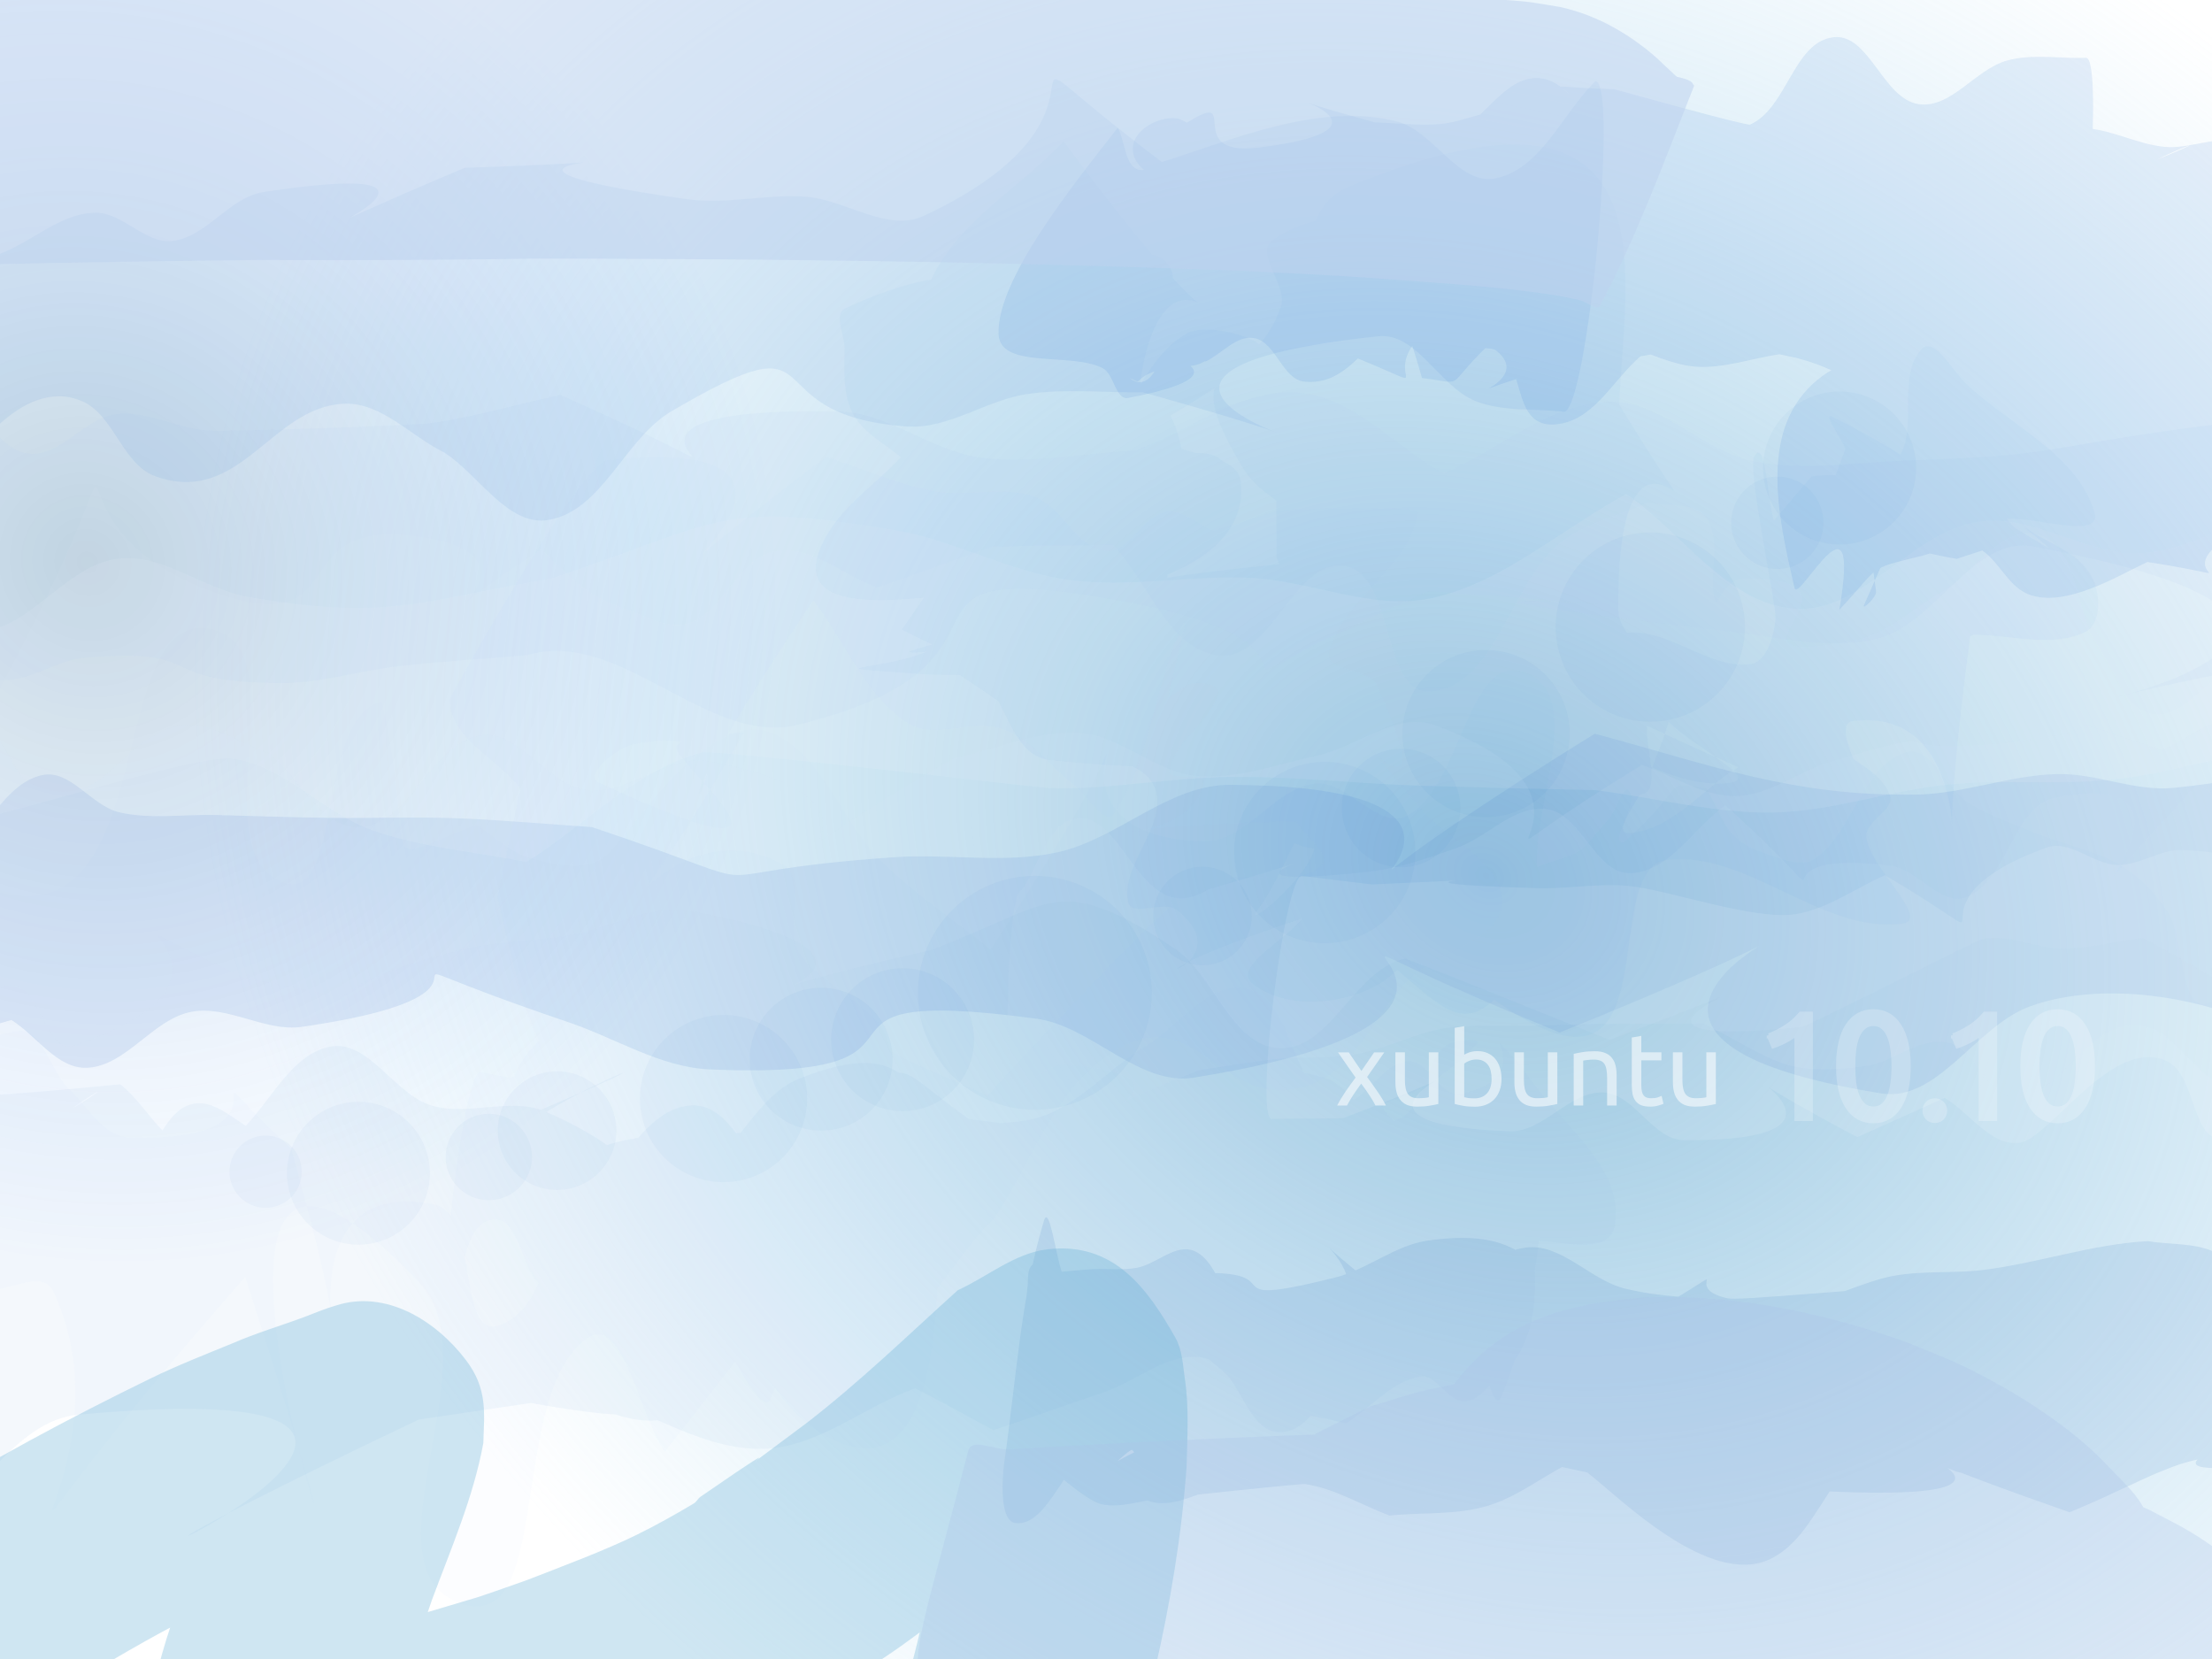 <?xml version="1.0" encoding="UTF-8" standalone="no"?>
<!-- Created with Inkscape (http://www.inkscape.org/) -->

<svg
   xmlns:dc="http://purl.org/dc/elements/1.1/"
   xmlns:cc="http://creativecommons.org/ns#"
   xmlns:rdf="http://www.w3.org/1999/02/22-rdf-syntax-ns#"
   xmlns:svg="http://www.w3.org/2000/svg"
   xmlns="http://www.w3.org/2000/svg"
   xmlns:xlink="http://www.w3.org/1999/xlink"
   xmlns:sodipodi="http://sodipodi.sourceforge.net/DTD/sodipodi-0.dtd"
   xmlns:inkscape="http://www.inkscape.org/namespaces/inkscape"
   width="1920"
   height="1440"
   id="svg2"
   version="1.1"
   inkscape:version="0.91 r13725"
   style="display:inline"
   inkscape:export-filename="/home/knome/Desktop/bluebird_bg.png"
   inkscape:export-xdpi="90"
   inkscape:export-ydpi="90"
   sodipodi:docname="xubuntu-maverick.svg">
  <defs
     id="defs4">
    <linearGradient
       id="linearGradient5050">
      <stop
         id="stop5052"
         offset="0"
         style="stop-color:#03507c;stop-opacity:0.694;" />
      <stop
         id="stop5054"
         offset="1"
         style="stop-color:#0a73fe;stop-opacity:0;" />
    </linearGradient>
    <linearGradient
       id="linearGradient5036">
      <stop
         style="stop-color:#5da2ca;stop-opacity:0.694"
         offset="0"
         id="stop5038" />
      <stop
         style="stop-color:#8bcbef;stop-opacity:0;"
         offset="1"
         id="stop5040" />
    </linearGradient>
    <inkscape:perspective
       sodipodi:type="inkscape:persp3d"
       inkscape:vp_x="0 : 526.18109 : 1"
       inkscape:vp_y="0 : 1000 : 0"
       inkscape:vp_z="744.09448 : 526.18109 : 1"
       inkscape:persp3d-origin="372.04724 : 350.78739 : 1"
       id="perspective10" />
    <radialGradient
       inkscape:collect="always"
       xlink:href="#linearGradient5036"
       id="radialGradient5044"
       cx="990.667"
       cy="750.569"
       fx="990.667"
       fy="750.569"
       r="960"
       gradientTransform="matrix(0.51,-0.86,1.054,0.625,-6.454,1023.047)"
       gradientUnits="userSpaceOnUse" />
    <radialGradient
       inkscape:collect="always"
       xlink:href="#linearGradient5050"
       id="radialGradient5048"
       gradientUnits="userSpaceOnUse"
       gradientTransform="matrix(0.389,0.519,-0.492,0.369,-265.343,133.195)"
       cx="605.51"
       cy="-214.718"
       fx="605.51"
       fy="-214.718"
       r="960" />
    <filter
       inkscape:collect="always"
       id="filter5078"
       x="-0.077"
       width="1.153"
       y="-0.591"
       height="2.183"
       color-interpolation-filters="sRGB">
      <feGaussianBlur
         inkscape:collect="always"
         stdDeviation="77.118"
         id="feGaussianBlur5080" />
    </filter>
    <filter
       inkscape:collect="always"
       id="filter5092"
       x="-0.048"
       width="1.095"
       y="-0.42"
       height="1.84"
       color-interpolation-filters="sRGB">
      <feGaussianBlur
         inkscape:collect="always"
         stdDeviation="55.921"
         id="feGaussianBlur5094" />
    </filter>
    <filter
       inkscape:collect="always"
       id="filter5106"
       x="-0.028"
       width="1.056"
       y="-0.262"
       height="1.524"
       color-interpolation-filters="sRGB">
      <feGaussianBlur
         inkscape:collect="always"
         stdDeviation="32.425"
         id="feGaussianBlur5108" />
    </filter>
    <filter
       inkscape:collect="always"
       id="filter5124"
       x="-0.09"
       width="1.18"
       y="-0.378"
       height="1.756"
       color-interpolation-filters="sRGB">
      <feGaussianBlur
         inkscape:collect="always"
         stdDeviation="60.293"
         id="feGaussianBlur5126" />
    </filter>
    <filter
       inkscape:collect="always"
       id="filter5152"
       x="-0.111"
       width="1.222"
       y="-0.484"
       height="1.967"
       color-interpolation-filters="sRGB">
      <feGaussianBlur
         inkscape:collect="always"
         stdDeviation="55.935"
         id="feGaussianBlur5154" />
    </filter>
    <filter
       inkscape:collect="always"
       id="filter5178"
       x="-0.111"
       width="1.222"
       y="-0.422"
       height="1.843"
       color-interpolation-filters="sRGB">
      <feGaussianBlur
         inkscape:collect="always"
         stdDeviation="46.936"
         id="feGaussianBlur5180" />
    </filter>
    <filter
       inkscape:collect="always"
       id="filter5188"
       x="-0.099"
       width="1.198"
       y="-0.366"
       height="1.731"
       color-interpolation-filters="sRGB">
      <feGaussianBlur
         inkscape:collect="always"
         stdDeviation="88.26"
         id="feGaussianBlur5190" />
    </filter>
    <filter
       inkscape:collect="always"
       id="filter5198"
       x="-0.06"
       width="1.12"
       y="-0.448"
       height="1.896"
       color-interpolation-filters="sRGB">
      <feGaussianBlur
         inkscape:collect="always"
         stdDeviation="58.918"
         id="feGaussianBlur5200" />
    </filter>
    <filter
       inkscape:collect="always"
       id="filter5228"
       x="-0.174"
       width="1.349"
       y="-0.519"
       height="2.038"
       color-interpolation-filters="sRGB">
      <feGaussianBlur
         inkscape:collect="always"
         stdDeviation="107.434"
         id="feGaussianBlur5230" />
    </filter>
    <filter
       inkscape:collect="always"
       id="filter5250"
       x="-0.173"
       width="1.345"
       y="-0.758"
       height="2.516"
       color-interpolation-filters="sRGB">
      <feGaussianBlur
         inkscape:collect="always"
         stdDeviation="99.624"
         id="feGaussianBlur5252" />
    </filter>
    <filter
       inkscape:collect="always"
       id="filter5318"
       x="-0.306"
       width="1.613"
       y="-0.306"
       height="1.613"
       color-interpolation-filters="sRGB">
      <feGaussianBlur
         inkscape:collect="always"
         stdDeviation="15.824"
         id="feGaussianBlur5320" />
    </filter>
    <filter
       inkscape:collect="always"
       id="filter5433"
       x="-0.046"
       width="1.092"
       y="-0.314"
       height="1.627"
       color-interpolation-filters="sRGB">
      <feGaussianBlur
         inkscape:collect="always"
         stdDeviation="64.995"
         id="feGaussianBlur5435" />
    </filter>
    <filter
       inkscape:collect="always"
       id="filter5443"
       x="-0.114"
       width="1.227"
       y="-0.184"
       height="1.368"
       color-interpolation-filters="sRGB">
      <feGaussianBlur
         inkscape:collect="always"
         stdDeviation="76.567"
         id="feGaussianBlur5445" />
    </filter>
    <filter
       inkscape:collect="always"
       id="filter5465"
       x="-0.247"
       width="1.495"
       y="-0.354"
       height="1.708"
       color-interpolation-filters="sRGB">
      <feGaussianBlur
         inkscape:collect="always"
         stdDeviation="114.697"
         id="feGaussianBlur5467" />
    </filter>
    <filter
       inkscape:collect="always"
       id="filter3936"
       x="-0.178"
       width="1.356"
       y="-1.059"
       height="3.117"
       color-interpolation-filters="sRGB">
      <feGaussianBlur
         inkscape:collect="always"
         stdDeviation="144.828"
         id="feGaussianBlur3938" />
    </filter>
    <clipPath
       clipPathUnits="userSpaceOnUse"
       id="clipPath3968">
      <rect
         y="-120"
         x="0"
         height="1440"
         width="1920"
         id="rect3970"
         style="opacity:0.5;fill:#f2f2f2;fill-opacity:1;stroke:none" />
    </clipPath>
    <clipPath
       clipPathUnits="userSpaceOnUse"
       id="clipPath3972">
      <rect
         style="opacity:0.5;fill:#f2f2f2;fill-opacity:1;stroke:none"
         id="rect3974"
         width="1920"
         height="1440"
         x="0"
         y="-120" />
    </clipPath>
    <filter
       inkscape:collect="always"
       id="filter3984"
       x="-0.316"
       width="1.632"
       y="-0.35"
       height="1.701"
       color-interpolation-filters="sRGB">
      <feGaussianBlur
         inkscape:collect="always"
         stdDeviation="155.773"
         id="feGaussianBlur3986" />
    </filter>
    <filter
       inkscape:collect="always"
       id="filter4010"
       x="-0.224"
       width="1.448"
       y="-0.447"
       height="1.893"
       color-interpolation-filters="sRGB">
      <feGaussianBlur
         inkscape:collect="always"
         stdDeviation="111.766"
         id="feGaussianBlur4012" />
    </filter>
    <clipPath
       clipPathUnits="userSpaceOnUse"
       id="clipPath4016">
      <rect
         style="opacity:0.5;fill:#f2f2f2;fill-opacity:1;stroke:none"
         id="rect4018"
         width="1920"
         height="1440"
         x="-225.333"
         y="-54.038"
         transform="matrix(0.953,-0.303,0.303,0.953,0,0)" />
    </clipPath>
    <clipPath
       clipPathUnits="userSpaceOnUse"
       id="clipPath4056">
      <rect
         y="-120"
         x="0"
         height="1440"
         width="1920"
         id="rect4058"
         style="opacity:0.5;fill:#f2f2f2;fill-opacity:1;stroke:none" />
    </clipPath>
    <clipPath
       clipPathUnits="userSpaceOnUse"
       id="clipPath4067">
      <rect
         y="-267.638"
         x="0"
         height="1440"
         width="1920"
         id="rect4069"
         style="opacity:0.336;fill:#296ab7;fill-opacity:1;stroke:none;display:inline" />
    </clipPath>
    <clipPath
       clipPathUnits="userSpaceOnUse"
       id="clipPath4072">
      <rect
         y="-120"
         x="0"
         height="1440"
         width="1920"
         id="rect4074"
         style="opacity:0.179;fill:#005bd5;fill-opacity:1;stroke:none" />
    </clipPath>
  </defs>
  <sodipodi:namedview
     id="base"
     pagecolor="#ffffff"
     bordercolor="#666666"
     borderopacity="1.0"
     inkscape:pageopacity="0.0"
     inkscape:pageshadow="2"
     inkscape:zoom="0.5"
     inkscape:cx="1032.9385"
     inkscape:cy="892.48097"
     inkscape:document-units="px"
     inkscape:current-layer="layer7"
     showgrid="false"
     inkscape:window-width="1920"
     inkscape:window-height="1152"
     inkscape:window-x="1920"
     inkscape:window-y="0"
     inkscape:window-maximized="1"
     showguides="true"
     inkscape:guide-bbox="true" />
  <g
     inkscape:groupmode="layer"
     id="layer8"
     inkscape:label="bgbgbgbg"
     transform="translate(0,120)">
    <rect
       style="opacity:1;fill:#ffffff;fill-opacity:1;stroke:none;display:inline"
       id="rect3116"
       width="1920"
       height="1440"
       x="0"
       y="-120" />
  </g>
  <g
     inkscape:label="Layer 1"
     inkscape:groupmode="layer"
     id="layer1"
     transform="translate(0,267.638)"
     style="display:inline"
     sodipodi:insensitive="true" />
  <g
     inkscape:groupmode="layer"
     id="layer3"
     inkscape:label="sky"
     style="display:inline"
     transform="translate(0,120)"
     sodipodi:insensitive="true">
    <rect
       style="fill:url(#radialGradient5044);fill-opacity:1;stroke:none"
       id="rect2816"
       width="1920"
       height="1440"
       x="0"
       y="-120" />
    <rect
       y="-120"
       x="0"
       height="1440"
       width="1920"
       id="rect5046"
       style="opacity:0.353;fill:url(#radialGradient5048);fill-opacity:1;stroke:none" />
  </g>
  <g
     inkscape:groupmode="layer"
     id="layer2"
     inkscape:label="clouds"
     style="display:inline"
     transform="translate(0,120)"
     sodipodi:insensitive="true">
    <g
       style="display:inline"
       transform="translate(0,147.638)"
       id="g5258"
       clip-path="url(#clipPath4067)">
      <path
         transform="translate(0,-147.638)"
         d="m -167.759,570.809 c 2.943,-7.19 1.256,-23.304 8.829,-21.57 8.592,1.966 0.506,20.091 7.595,25.329 5.135,3.795 11.765,-7.394 18.066,-6.366 9.182,1.498 15.258,14.075 24.53,13.315 14.138,-1.158 25.177,-23.747 38.343,-18.465 20.002,8.025 27.166,33.464 40.749,50.197 22.161,-20.168 37.165,-54.312 66.482,-60.503 24.202,-5.112 42.675,26.815 66.782,32.358 27.304,6.278 56.01,1.578 84.017,2.317 32.403,0.855 64.8,2.031 97.211,2.464 36.557,0.489 73.143,-0.98 109.68,0.301 39.828,1.397 79.539,5.154 119.309,7.731 185.187,62.037 62.122,40.111 262.159,26.153 47.054,-3.283 95.332,5.757 141.443,-4.176 52.516,-11.313 96.397,-58.855 150.117,-58.632 343.688,1.425 -62.309,190.693 316.715,-44.456 102.815,27.767 171.464,54.508 278.651,52.913 41.226,-0.613 81.179,-16.776 122.395,-17.858 34.093,-0.894 67.681,15.438 101.61,11.981 188.336,-19.192 -0.671,-51.126 147.543,-16.885 16.846,-9.584 31.653,-33.108 50.539,-28.752 17.924,4.135 16.007,33.864 28.823,47.06 18.758,19.313 28.325,1.669 47.149,1.397 20.337,-0.294 24.66,8.442 37.991,20.792 7.34,-11.751 14.68,-23.501 22.02,-35.252 12.49,2.274 -19.67,178.908 -32.16,176.633 l 0,0 c -2.908,-10.79 -5.816,-21.581 -8.724,-32.371 -9.523,20.987 -9.807,67.078 -41.856,54.635 -7.495,-2.91 -13.806,-18.716 -19.96,-13.542 -16.753,14.088 -12.7,47.117 -32.076,57.301 -24.029,12.629 -51.561,-98.575 -81.412,2.08 -19.694,-11.191 -37.905,-25.535 -59.083,-33.573 -54.483,-20.68 -127.962,-30.13 -183.927,-9.732 -46.793,17.055 -79.802,83.334 -128.976,75.43 -390.763,-62.805 155.672,-228.291 -279.009,-52.912 -344.231,-140.923 60.821,-21.473 -317.33,39.205 -48.219,7.737 -88.853,-44.784 -137.263,-51.219 -235.78,-31.343 -50.428,53.973 -282.842,44.135 -43.494,-1.841 -82.596,-27.538 -123.894,-41.307 -227.264,-77.163 -3.492,-28.422 -230.551,4.33 -31.922,4.604 -64.193,-19.085 -95.875,-13.043 -33.616,6.411 -56.259,47.025 -90.446,48.575 -25.856,1.173 -43.751,-27.665 -65.627,-41.497 -20.355,5.875 -40.71,11.749 -61.065,17.624 -106.817,-83.554 16.862,-8.616 -82.115,-7.796 -11.381,0.094 -11.783,-23.449 -23.028,-25.21 -8.884,-1.392 -11.667,14.304 -19.603,18.532 -3.17,1.689 -8.433,0.445 -10.478,-2.507 -3.516,-5.075 -2.543,-12.082 -3.815,-18.124 -12.518,-1.581 9.847,-178.619 22.365,-177.038 z"
         id="path5068"
         style="opacity:0.353;fill:#3771c8;fill-opacity:1;stroke:none;filter:url(#filter5078)" />
      <path
         transform="translate(0,-147.638)"
         d="m -430.158,414.893 c 48.354,24.731 -16.535,-1.644 42.086,-6.445 11.849,-0.97 22.552,14.878 33.859,11.206 19.409,-6.305 29.015,-44.988 48.13,-37.839 174.399,65.228 -68.826,106.623 121.093,55.595 27.888,-8.739 55.777,-17.477 83.665,-26.216 30.664,5.326 61.641,22.869 91.991,15.978 41.468,-9.416 69.227,-56.726 111.402,-62.162 39.104,-5.041 74.676,26.505 113.536,33.166 118.533,20.315 144.482,4.631 263.882,-16.388 146.657,-48.893 143.128,-67.788 297.845,-41.525 51.582,8.756 99.057,36.195 150.913,43.143 52.108,6.982 105.202,-4.391 157.711,-1.791 52.755,2.612 105.952,28.914 157.501,17.399 62.061,-13.863 112.088,-60.093 168.132,-90.139 48.546,33.145 87.038,94.819 145.639,99.436 58.588,4.616 101.341,-66.11 159.371,-75.403 47.769,-7.65 94.281,29.63 142.589,27.046 49.483,-2.647 93.031,-39.728 142.518,-42.296 45.249,-2.348 87.962,23.175 133.014,27.999 42.176,4.515 84.834,-0.09 127.251,-0.135 39.43,-4.661 78.861,-9.322 118.291,-13.983 12.864,1.481 -8.082,183.41 -20.946,181.929 l 0,0 c -37.494,-11.711 -74.988,-23.422 -112.482,-35.133 -257.067,63.173 -2.368,5.877 -269.209,49.713 -47.063,7.731 -92.89,22.763 -140.271,28.215 -48.154,5.541 -97.096,-0.029 -145.342,4.652 -51.516,4.998 -101.605,23.498 -153.356,24.328 -51.628,0.828 -102.455,-12.934 -153.683,-19.401 -52.51,-1.357 -105.037,-2.157 -157.529,-4.071 -52.613,-1.918 -105.124,-7.823 -157.77,-7.424 -52.883,0.401 -105.478,11.041 -158.348,9.822 -7.454,-0.172 -291.597,-33.869 -302.135,-31.031 -57.835,15.579 -101.601,63.463 -152.402,95.194 -44.47,-9.192 -90.596,-12.443 -133.411,-27.576 -42.727,-15.102 -76.06,-55.34 -120.841,-62.289 -29.512,-4.58 -195.525,49.234 -227.121,53.274 -30.81,3.939 -62.105,-1.471 -93.151,-2.449 -26.881,-0.846 -53.75,-2.015 -80.625,-3.023 -26.182,0.166 -97.467,-2.337 -125.303,8.305 -17.791,6.802 -28.588,28.478 -47.293,32.07 -12.138,2.331 -38.492,-28.379 -51.979,-29.664 -4.251,-0.405 -5.643,6.412 -8.465,9.617 -13.556,-0.088 -12.315,-191.793 1.24,-191.706 z"
         id="path5082"
         style="opacity:0.353;fill:#eef4fb;fill-opacity:1;stroke:none;filter:url(#filter5092)" />
      <path
         transform="translate(0,-147.638)"
         d="m -211.848,258.186 c 3.614,-0.98 7.227,-1.959 10.841,-2.939 4.977,6.328 6.88,18.915 14.93,18.983 10.876,0.092 15.925,-19.152 26.789,-18.63 14.181,0.681 52.389,50.367 69.189,41.5 27.701,-14.62 39.954,-48.249 59.932,-72.373 18.324,16.318 30.593,46.183 54.973,48.954 27.447,3.119 48.12,-30.603 75.517,-34.125 26.794,-3.445 52.852,12.212 79.796,14.158 17.928,1.295 180.434,-4.599 193.057,-6.317 38.273,-5.208 75.476,-16.468 113.214,-24.703 257.873,115.234 -42.852,9.26 240.674,14.394 43.53,0.788 81.135,34.419 124.297,40.117 44.224,5.839 89.125,-4.038 133.687,-6.057 47.134,-16.789 91.505,-54.069 141.402,-50.366 48.129,3.572 84.397,46.838 126.596,70.258 47.499,-20.749 90.705,-60.201 142.499,-62.247 45.434,-1.795 81.682,42.677 126.262,51.626 42.038,8.439 85.781,1.119 128.629,-0.455 139.745,-5.135 106.556,-8.629 242.563,-27.611 36.401,-5.08 72.993,-8.686 109.489,-13.028 78.544,45.054 97.821,82.259 189.769,41.571 32.693,-14.467 50.02,-73.815 84.824,-65.638 35.118,8.251 16.366,79.933 48.204,96.894 19.924,10.614 33.987,-29.758 51.808,-43.616 12.566,-9.772 26.17,-18.133 39.255,-27.199 10.654,0.228 22.701,-4.588 31.962,0.684 42.679,24.294 6.487,37.181 50.163,57.632 8.149,3.816 20.066,4.302 26.954,-1.488 14.08,-11.836 19.968,-30.897 29.951,-46.346 14.589,1.846 -11.521,208.172 -26.11,206.326 l 0,0 c -40.701,-91.813 7.674,-15.298 -51.365,4.102 -11.746,3.86 -13.099,-30.994 -24.944,-27.451 -110.138,32.948 22.367,62.579 -65.517,35.966 -41.113,-8.337 -36.69,-12.435 -82.529,3.841 -41.056,14.577 -90.484,58.102 -139.21,19.294 -35.775,-28.493 -33.262,-103.715 -78.081,-112.821 -43.83,-8.904 -74.504,49.502 -111.756,74.253 -400.698,78.345 250.239,-15.342 -211.385,-101.007 -50.621,-9.394 -83.069,65.131 -132.586,79.231 -41.031,11.684 -85.513,-0.109 -127.887,-5.06 -517.739,-60.488 264.929,5.908 -263.406,-35.507 -270.101,120.634 -21.906,52.503 -271.938,7.861 -225.096,-40.19 -54.269,53.45 -275.96,108.23 -78.476,19.392 -154.596,-84.571 -234.856,-60.446 -37.101,3.194 -74.302,5.385 -111.304,9.582 -34.426,3.904 -68.247,14.9 -102.893,14.711 -113.995,-0.624 -60.763,-31.169 -170.028,-22.019 -25.275,2.117 -48.369,21.464 -73.631,19.19 -21.608,-1.946 -38.163,-20.649 -57.245,-30.974 -29.516,13.684 -62.137,33.772 -96.653,33.883 -10.97,0.035 -20.835,-9.65 -31.758,-8.633 -9.867,0.919 -18.168,19.825 -26.208,14.032 -11.718,-8.443 1.821,-37.662 -12.071,-41.612 -11.879,-3.378 -9.842,22.655 -14.763,33.982 -15.032,-1.899 11.824,-214.487 26.856,-212.588 z"
         id="path5096"
         style="opacity:0.353;fill:#b7d0ee;fill-opacity:1;stroke:none;filter:url(#filter5106)" />
      <path
         transform="translate(0,-147.638)"
         d="m -186.651,99.377 c 1.703,5.645 -0.117,19.665 5.109,16.935 9.643,-5.038 6.816,-23.126 16.443,-28.195 6.206,-3.268 11.879,7.943 18.667,9.707 65.152,16.93 -12.965,-13.284 68.239,-9.549 15.664,0.721 29.488,10.674 44.232,16.012 44.148,7.54 75.715,-39.228 116.844,-39.675 23.757,-0.259 43.321,27.487 66.902,24.586 29.652,-3.647 49.359,-38.052 78.898,-42.521 C 500.598,5.547 96.681,155.482 403.262,25.653 649.243,17.318 343.229,17.198 596.304,52.868 c 33.956,4.786 68.645,-4.592 102.852,-2.178 34.6,2.441 71.301,31.397 102.712,16.683 205.558,-96.292 21.843,-186.052 206.556,-46.803 61.426,-18.964 136.145,-52.331 204.069,-35.168 31.95,8.073 53.347,55.947 85.642,49.388 39.539,-8.03 57.838,-56.268 86.757,-84.403 20.297,1.953 -7.323,288.993 -27.62,287.04 l 0,0 c -25.636,-3.147 -52.983,0.293 -76.907,-9.44 -31.254,-12.716 -50.695,-59.738 -84.243,-56.123 -345.772,37.261 107.662,135.747 -204.335,48.596 -33.31,0.517 -66.961,-3.238 -99.929,1.55 -35.773,5.195 -68.664,30.712 -104.724,28.17 -140.39,-9.898 -57.269,-99.354 -204.15,-13.267 -40.879,23.96 -59.73,85.861 -106.353,94.318 -35.516,6.442 -60.751,-38.998 -91.126,-58.497 -28.815,-14.098 -54.386,-43.452 -86.444,-42.295 -63.841,2.304 -90.436,89.484 -164.232,62.945 -28.7,-10.321 -35.905,-53.589 -64.047,-65.347 -53.108,-22.189 -98.876,52.4 -120.907,76.293 -13.164,-27.035 -12.24,-68.395 -39.492,-81.106 -18.143,-8.462 -24.681,32.662 -41.672,43.25 -45.962,28.641 -21.456,-12.75 -53.992,-18.603 -4.584,-0.825 -20.693,23.305 -23.589,27.388 -12.437,-1.571 9.782,-177.452 22.219,-175.88 z"
         id="path5110"
         style="opacity:0.353;fill:#659bdb;fill-opacity:1;stroke:none;filter:url(#filter5124)" />
      <path
         transform="translate(0,-147.638)"
         d="m 2058.164,781.038 c -41.039,-0.764 54.367,-2.061 -33.015,34.929 -8.577,3.631 -13.6,-15.306 -22.886,-16.03 -12.414,-0.968 -23.365,8.904 -35.548,11.476 -59.24,12.507 -40.423,8.87 -90.295,-34.711 -59.21,-30.99 -80.66,55.269 -126.811,55.578 -25.324,0.169 -34.532,-42.326 -59.332,-47.452 -24.132,-4.987 -46.589,17.315 -71.023,20.51 -72.297,9.455 -76.483,-4.862 -140.481,-36.774 -77.744,0.093 -73.346,-0.423 -151.21,1.722 -24.998,0.689 -50.302,-1.527 -74.979,2.522 -25.488,4.182 -48.896,17.333 -74.305,21.972 -23.199,4.235 -47.146,2.075 -70.605,4.481 -22.395,2.297 -44.566,6.412 -66.849,9.618 -160.36,63.313 30.397,6.224 -114.547,-4.412 -16.431,-1.206 -29.63,14.413 -44.445,21.619 -12.238,-0.326 -7.629,-173.391 4.608,-173.065 l 0,0 c 15.737,-20.815 21.49,-58.042 47.21,-62.446 42.9,-7.347 56.108,98.164 115.261,61.351 181.82,-52.653 -45.848,4.922 139.662,-15.355 26,-2.842 51.053,-11.868 75.732,-20.531 26.888,-9.439 50.389,-37.727 78.592,-33.643 30.035,4.349 41.85,56.159 72.19,55.475 33.793,-0.761 55.001,-39.307 82.502,-58.961 130.05,118.143 3.78,35.549 143.032,52.429 23.768,2.881 44.331,36.268 66.483,27.184 35.86,-14.705 39.766,-79.155 77.847,-86.369 190.506,-36.089 -104.686,230.961 122.156,-11.515 41.97,23.578 44.932,31.93 90.727,35.36 10.191,0.763 22.096,-8.493 30.538,-2.732 11.691,7.979 6.991,42.459 20.192,37.354 18.666,-7.219 6.596,-46.206 24.707,-54.72 12.316,-5.789 3.801,26.951 5.701,40.426 11.647,1.471 -9.161,166.182 -20.808,164.711 z"
         id="path5134"
         style="opacity:0.353;fill:#cbddf3;fill-opacity:1;stroke:none;filter:url(#filter5152)" />
      <path
         transform="translate(0,-147.638)"
         d="m 2107.597,819.698 c -15.701,-58.692 3.371,-1.947 -13.345,9.264 -7.019,4.707 -11.308,-19.209 -19.294,-16.446 -12.401,4.29 -11.341,35.463 -23.803,31.354 -144.14,-47.528 50.845,-61.618 -72.165,-45.449 -16.388,23.6 -20.443,69.98 -49.163,70.801 -27.872,0.797 -23.627,-55.827 -48.711,-68.003 -47.096,-22.861 -102.371,67.553 -128.246,70.72 -25.045,3.066 -43.243,-26.012 -64.865,-39.018 -25.285,11.368 -50.571,22.735 -75.856,34.103 -187.843,-99.441 54.724,4.422 -150.583,2.606 -27.007,-0.239 -42.712,-39.963 -69.685,-41.338 -29.423,-1.499 -52.298,34.729 -81.739,33.623 -209.781,-7.883 66.881,-91.897 -144.446,-11.315 -20.671,0.198 -41.341,0.396 -62.012,0.594 -14.911,-1.867 11.487,-212.735 26.398,-210.869 l 0,0 c 20.282,2.461 40.563,4.922 60.845,7.383 166.733,-7.352 -29.344,-1.715 144.819,3.226 25.793,0.732 51.686,-4.347 77.383,-2.012 34.38,3.125 109.837,30.432 145.65,24.54 27.75,-4.566 51.542,-22.518 77.313,-33.777 134.853,79.634 -2.155,27.347 140.661,-24.071 19.826,-7.138 40.303,14.757 61.371,15.151 19.281,0.361 37.119,-13.787 56.385,-12.949 104.717,4.558 -7.101,40.122 88.803,0.114 11.195,14.572 15.435,40.84 33.585,43.717 13.928,2.208 14.304,-24.736 24.465,-34.516 7.002,-6.739 24.637,-7.002 33.149,-11.816 4.581,-2.591 6.716,-10.31 11.979,-10.286 4.633,0.021 6.163,6.921 9.244,10.381 14.445,-0.839 26.311,203.448 11.866,204.287 z"
         id="path5156"
         style="opacity:0.336;fill:#ffffff;fill-opacity:1;stroke:none;filter:url(#filter5178)" />
      <path
         transform="translate(0,-147.638)"
         d="m -189.614,824.473 c 18.243,-4.25 33.251,21.027 50.503,16.861 19.049,-4.599 30.358,-29.153 49.852,-31.161 18.132,-1.868 32.55,18.04 50.565,20.817 17.935,2.765 130.493,-8.658 143.099,-9.8 24.618,19.173 43.143,63.03 73.855,57.518 46.196,-8.291 62.103,-81.01 108.133,-90.181 33.316,-6.638 55.673,41.258 88.199,51.062 31.742,9.568 68.932,-7.819 99.31,5.46 174.975,76.489 -2.669,125.97 201.914,17.505 147.66,-69.477 69.218,-70.693 196.21,9.358 27.73,17.48 52.706,51.294 85.389,48.777 38.543,-2.969 58.818,-63.994 97.459,-62.86 239.411,7.027 -93.278,157.051 147.307,25.379 35.187,-23.953 63.508,38.281 95.68,29.427 15.668,-4.312 19.785,-26.438 33.02,-35.868 3.982,-2.838 15.155,-2.866 14.535,1.984 -9.167,71.779 -14.004,146.256 -41.99,212.988 -7.757,18.496 -16.157,-36.716 -24.235,-55.075 -14.845,11.891 -29.69,23.782 -44.535,35.673 -16.638,-5.72 -33.65,-23.868 -49.915,-17.161 -30.812,12.706 -40.006,67.102 -73.323,67.98 -30.649,0.807 -35.848,-57.561 -65.755,-64.317 -30.071,-6.793 -58.419,19.722 -87.596,29.677 -31.93,10.894 -63.817,21.912 -95.726,32.868 -39.985,-20.906 -136.356,-79.438 -187.186,-73.858 -193.258,21.217 -22.188,83.743 -209.176,51.179 -200.695,-34.95 14.707,-52.863 -186.563,-21.111 -152.855,6.833 -18.499,8.81 -156.258,-14.044 -19.223,-3.189 -38.855,-4.332 -58.333,-3.799 -13.24,0.362 -26.374,3.184 -39.206,6.467 -8.288,2.12 -22.338,18.077 -23.783,9.646 C -9.075,1012.185 -3.329,946.755 -5.911,882.201 237.645,744.108 -110.384,913.947 103.525,898.731 c 29.025,-2.065 34.746,-53.636 63.055,-60.372 24.132,-5.742 44.25,23.87 68.505,29.067 25.601,5.486 52.337,1.648 78.507,2.435 28.725,0.864 57.452,1.68 86.178,2.52 407.981,-168.042 -243.178,67.957 187.446,31.471 45.777,-3.879 63.641,-70.819 106.413,-87.588 128.287,-50.297 74.334,56.797 198.069,35.986 38.883,-6.54 66.843,-41.839 100.265,-62.759 30.612,-16.915 58.25,-60.501 91.835,-50.744 39.193,11.386 35.465,81.776 72.678,98.537 22.787,10.264 40.706,-34.494 65.637,-36.238 17.816,-1.247 27.843,31.794 45.391,28.469 75.322,-14.272 4.807,-73.435 52.445,-25.292 27.267,46.373 90.69,86.062 81.801,139.118 -6.023,35.948 -75.313,1.033 -107.989,17.184 -18.49,9.139 -14.091,43.872 -32.857,52.432 -15.046,6.863 -30.471,-14.664 -46.952,-16.028 -53.364,-4.416 -83.401,18.553 -130.697,40.595 -28.32,-0.272 -56.756,-3.378 -84.961,-0.816 -58.255,5.292 -149.437,29.371 -202.932,47.99 -45.157,15.717 -85.534,52.014 -133.34,52.876 -51.472,0.928 -97.9,-31.884 -146.85,-47.826 -50.565,7.474 -101.13,14.949 -151.694,22.423 -526.661,250.652 211.628,-50.684 -294.928,-4.335 -57.451,5.257 -87.68,77.058 -139.46,102.497 -70.924,34.843 -165.354,26.522 -240.629,36.86 -33.891,4.654 -66.99,13.902 -100.486,20.854 -122.135,-108.942 -40.152,-84.51 -153.331,-30.748 -57.028,27.089 -44.379,-8.756 -84.207,41.419 -8.379,10.556 -9.039,45.95 -18.226,36.09 -16.347,-17.546 -9.275,-47.056 -13.912,-70.585 9.925,14.814 25.499,61.752 29.775,44.441 16.38,-66.314 10.716,-136.385 9.806,-204.685 -0.063,-4.723 -14.416,2.49 -12.443,6.782 3.15,6.852 12.71,10.783 20.224,10.143 114.019,-9.71 -45.553,-29.053 80.136,-7.695 132.677,-46.779 -26.542,-1.238 115.337,-6.782 141.224,-5.518 1.881,-48.629 147.616,15.714 15.014,1.161 -1.403,213.489 -16.417,212.328 l 0,0 c -24.231,-25.028 -39.593,-64.227 -72.694,-75.084 -24.753,-8.119 -48.233,19.988 -73.263,27.21 -69.82,20.146 -54.186,15.676 -117.221,-5.399 -95.964,-3.885 3.523,-10.912 -88.89,38.722 -16.07,8.631 -69.89,-3.852 -73.346,-23.896 -10.43,-60.492 -9.038,-124.001 3.346,-184.124 2.398,-11.642 20.615,11.838 30.922,17.756 7.514,-21.441 16.22,-61.846 40.981,-74.141 11.896,-5.907 28.824,-8.408 39.833,-0.977 23.052,15.56 26.746,71.478 53.533,63.998 238.766,-66.669 -79.427,-156.782 157.788,-65.837 185.06,83.47 12.014,37.155 215.146,-18.313 149.707,-40.879 107.873,33.973 262.342,6.383 326.945,-58.397 -34.422,-87.207 295.04,-37.139 50.494,-35.414 94.432,-82.809 151.482,-106.241 44.924,-18.451 96.614,-10.013 144.871,-15.475 43.501,-4.923 86.623,-15.026 130.397,-15.679 16.103,-0.24 180.309,24.36 202.303,17.946 32.505,-9.48 55.562,-38.712 83.343,-58.067 24.168,3.293 49.488,1.802 72.503,9.88 22.097,7.755 37.325,42.61 59.961,36.61 24.778,-6.568 24.075,-46.403 42.847,-63.86 6.9,-6.416 34.787,-8.91 28.181,-2.192 -100.862,102.58 -122.137,-18.978 17.154,178.267 -3.751,9.59 -1.211,26.485 -11.252,28.769 -11.203,2.548 -17.19,-16.568 -28.217,-19.793 -15.042,-4.399 -31.487,-4.655 -46.965,-2.194 -22.574,3.589 -43.252,15.126 -65.565,20.086 -293.757,65.295 153.78,-49.534 -171.858,36.495 -37.65,-13.537 -148.565,-60.747 -192.736,-47.209 -41.909,12.844 -69.7,53.386 -106.858,76.637 -33.144,20.74 -64.701,50.897 -103.579,55.044 -64.097,6.838 -117.334,-73.466 -184.553,-57.766 -171.105,-89.185 3.627,-24.119 -163.629,-13.86 -23.626,1.449 -44.432,-22.063 -68.039,-20.329 -22.155,1.627 -39.06,21.386 -59.657,29.707 -13.815,5.581 -29.565,18.015 -43.112,11.81 -11.007,-5.042 -5.535,-23.573 -8.302,-35.36 -4.003,-86.357 -34.866,-96.412 4.894,-128.5 13.034,-10.519 22.946,-31.329 39.688,-30.82 50.375,1.532 67.008,79.79 124.578,67.165 37.661,-8.259 61.807,-46.108 92.711,-69.162 6.115,2.218 177.497,64.96 181.333,63.883 46.238,-12.985 64.64,-87.624 112.613,-89.873 40.537,-1.9 52.65,68.581 91.5,80.308 64.502,19.469 133.345,-64.707 200.733,-23.708 312.411,-19.814 -110.851,2.797 175.278,0.274 25.139,-0.222 49.993,-9.637 75.044,-7.529 18.979,1.597 85.722,35.182 110.975,23.585 19.977,-9.175 29.75,-32.373 44.626,-48.559 7.431,6.382 21.576,9.378 22.291,19.147 4.343,59.335 33.262,150.331 -20.826,193.028 -9.288,7.332 -17.366,20.393 -29.198,20.191 -14.723,-0.252 -24.197,-24.051 -38.672,-21.351 -24.694,4.606 -42.398,26.951 -63.597,40.427 -100.162,-22.18 -51.411,-0.328 -141.839,-74.631 -29.936,-7.689 -60.375,13.908 -91.099,17.274 -31.254,3.424 -62.907,0.873 -94.274,3.032 -144.548,9.95 -55.453,24.186 -195.18,-20.205 -36.526,14.225 -71.2,34.699 -109.578,42.676 -51.625,10.73 -153.236,1.957 -200.729,-24.33 -32.897,-18.208 -47.32,-68.83 -84.445,-74.784 -63.085,-10.117 -113.007,96.354 -185.966,46.428 -24.622,-4.968 -49.295,-20.117 -73.865,-14.902 -29.018,6.159 -48.695,58.762 -75.779,46.662 -31.516,-14.081 -5.835,-81.223 -36.603,-96.871 -22.089,-11.234 -33.21,37.912 -54.548,50.513 -20.264,11.967 -37.399,-0.331 -53.787,-8.291 -12.972,-2.796 26.562,-186.251 39.534,-183.456 z"
         id="path5182"
         style="opacity:0.336;fill:#a0c1e9;fill-opacity:1;stroke:none;filter:url(#filter5188)" />
      <path
         transform="translate(0,-147.638)"
         d="m -64.385,572.437 c 25.059,-4.682 25.868,-58.294 51.158,-56.334 20.228,1.568 22.481,36.925 41.165,44.833 63.847,27.026 74.461,-42.386 129.678,-51.157 26.301,-4.178 50.788,16.045 76.182,24.067 26.606,21.312 45.85,66.806 79.818,63.936 43.203,-3.651 60.244,-72.402 103.035,-79.386 34.383,-5.612 58.546,43.474 93.166,47.364 36.006,4.045 70.157,-31.622 105.781,-25.012 216.299,40.134 -28.682,135.136 212.891,-3.091 36.446,-7.186 72.294,-24.33 109.337,-21.558 35.532,2.659 64.733,33.782 100.196,37.24 35.135,3.427 69.953,-9.949 104.486,-17.277 34.578,-7.337 69.397,-38.7 102.636,-26.672 193.537,70.035 -30.433,162.97 180.001,34.561 27.203,8.995 52.962,27.495 81.609,26.985 29.18,-0.52 54.302,-21.63 82.29,-29.904 119.111,-35.212 31.685,-4.78 149.109,-16.188 119.677,-11.626 25.027,-29.519 138.471,6.071 21.524,-8.445 41.738,-28.968 64.572,-25.336 22.029,3.503 29.58,36.501 50.702,43.67 15.68,5.322 32.589,-5.994 48.67,-9.941 23.27,-5.712 59.617,-15.882 79.667,-30.674 12.97,-9.569 22.69,-22.897 34.035,-34.346 29.288,59.691 6.065,49.984 47.422,29.248 7.007,-3.513 15.54,-3.823 22.034,-8.213 8.221,-5.558 11.242,-20.158 21.133,-20.969 7.655,-0.628 11.754,10.818 14.309,18.062 5.369,15.225 5.902,31.744 8.854,47.616 5.897,-12.851 11.793,-25.702 17.69,-38.553 12.967,1.639 -10.216,185.028 -23.183,183.389 l 0,0 c -4.592,3.022 -9.183,6.044 -13.775,9.066 -4.487,-2.664 -9.293,-11.13 -13.462,-7.991 -10.327,7.777 -9.158,40.207 -20.029,33.211 -15.359,-9.884 4.003,-44.034 -11.584,-53.554 -11.339,-6.926 -12.538,25.144 -24.041,31.795 -15.974,9.236 -41.254,-23.612 -45.722,-27.992 -16.134,18.296 -39.182,54.562 -70.029,55.289 -38.591,0.91 -44.062,-36.747 -85.592,-30.179 -121.664,19.243 5.855,64.899 -118.436,-0.227 -23.03,3.033 -45.862,8.944 -69.091,9.1 -23.468,0.157 -46.931,-12.845 -69.928,-8.17 -5.668,1.152 -151.235,75.663 -157.183,76.268 -261.197,26.547 126.936,-98.521 -166.604,11.173 -4.152,-1.667 -175.844,-70.837 -177.557,-70.478 -43.693,9.152 -64.475,79.737 -109.07,77.712 -41.952,-1.904 -56.316,-63.585 -91.305,-86.808 -102.143,-67.794 -104.636,-38.222 -211.609,1.815 -275.345,62.8 52.538,14.759 -207.963,-34.064 -35.104,-6.579 -69.852,15.035 -105.055,21.062 -33.213,5.686 -67.539,5.414 -100.106,14.063 -159.575,42.379 -34.258,50.081 -181.794,22.947 -180.342,-83.37 47.432,-6.932 -148.22,58.699 -22.399,7.514 -27.65,-41.112 -49.016,-51.197 -12.61,-5.952 -27.319,11.887 -40.907,8.754 -50.961,-11.75 -8.158,-46.763 -45.127,-5.357 -11.835,-0.445 -5.544,-167.813 6.29,-167.368 z"
         id="path5192"
         style="opacity:0.336;fill:#d2e2f5;fill-opacity:1;stroke:none;filter:url(#filter5198)" />
      <path
         transform="translate(0,-147.638)"
         d="m 2193.158,258.346 c -5.006,2.608 -10.174,10.721 -15.018,7.824 -9.821,-5.874 -10.562,-21.022 -19.334,-28.37 -4.874,-4.083 -69.93,-28.241 -70.123,-28.241 -114.801,-0.076 7.997,46.062 -108.258,-12.071 -22.489,2.748 -45.748,1.796 -67.467,8.244 -27.267,8.095 -50.255,28.072 -77.867,34.9 -52.137,12.894 -98.849,-0.103 -148.438,-14.006 -23.894,-6.699 -46.787,-16.692 -70.712,-23.279 -23.514,-6.473 -47.618,-10.569 -71.427,-15.853 -24.446,3.574 -48.709,12.67 -73.338,10.722 -34.02,-2.691 -93.456,-37.811 -124.959,-47.953 -19.25,-6.198 -41.011,-20.68 -59.412,-12.291 -133.39,60.811 -6.688,93.823 -116.234,49.888 -36.459,-20.266 -46.058,-36.969 -88.469,-20.364 -15.166,5.938 -25.229,21.26 -40.078,27.952 -9.312,4.197 -20.576,1.03 -30.403,3.813 -37.66,10.665 -10.702,17.825 -40.782,4.132 -17.772,-59.791 35.995,126.471 59.384,-140.022 1.903,-21.687 -37.755,-26.474 -45.557,-46.799 -8.826,-22.994 26.453,-39.395 41.298,-32.344 13.607,6.464 22.327,20.231 33.49,30.346 13.502,8.66 24.566,24.187 40.506,25.981 17.239,1.94 32.682,-11.894 49.575,-15.842 56.004,-13.088 59.64,-0.661 115.093,-29.68 24.926,-13.044 41.803,-48.013 69.926,-47.26 26.075,0.698 39.721,33.819 59.581,50.729 49.572,-3.077 75.177,81.475 124.203,79.1 30.317,-1.468 48.718,-39.115 78.06,-46.888 22.126,-5.861 45.49,11.145 68.182,8.148 125.452,-16.569 25.046,-56.476 132.818,8.881 300.423,-114.223 -184.226,44.525 114.007,45.809 32.999,0.142 38.38,-58.25 68.697,-71.285 15.527,-6.676 28.743,21.168 45.617,22.135 76.684,4.393 20.42,-60.59 70.525,28.367 11.682,-5.31 22.257,-16.968 35.047,-15.931 12.159,0.986 20.918,12.869 29.838,21.19 39.266,36.63 54.687,55.304 55.919,114.621 0.383,18.43 -0.869,41.057 -14.62,53.333 -22.355,19.958 -55.48,22.678 -83.221,34.017 -8.501,13.975 -9.186,40.783 -25.503,41.925 -21.171,1.482 -31.173,-39.54 -52.175,-36.488 -19.312,2.807 -15.505,38.974 -32.38,48.776 -13.734,7.977 -33.117,-8.864 -47.59,-2.324 -107.86,48.738 18.325,54.015 -97.605,35.91 -24.778,11.493 -71.2,40.408 -103.175,28.099 -19.702,-7.584 -27.634,-34.764 -47.509,-41.883 -14.539,-5.208 -30.533,4.885 -45.534,8.556 -49.071,12.007 -34.422,7.837 -71.173,46.62 19.357,-113.946 -35.751,-4.644 -38.914,-18.68 -13.947,-61.9 -34.605,-144.605 27.513,-186.428 14.267,-9.606 33.186,-9.077 49.615,-14.165 19.796,-6.13 39.359,-12.988 59.038,-19.481 22.382,-20.088 38.688,-69.988 67.147,-60.263 40.463,13.827 28.894,96.863 70.373,107.257 32.999,8.269 39.615,-64.735 72.988,-71.335 26.608,-5.262 41.954,40.253 68.909,43.273 24.241,2.716 44.531,-20.103 67.619,-27.974 21.05,-7.176 42.999,-11.378 64.499,-17.067 162.802,-115.141 -32.776,-2.449 92.112,-9.817 13.11,-0.773 18.932,-19.476 23.064,-31.942 1.925,-5.808 -2.935,-21.757 -6.831,-17.039 -96.718,117.127 -85.673,84.74 -38.236,189.671 0.97,-1.868 5.012,-5.735 2.911,-5.604 -10.156,0.633 -19.865,10.072 -29.647,7.271 -13.635,-3.904 -20.403,-29.368 -34.051,-25.512 -25.971,7.338 -35.248,58.354 -61.602,52.539 -146.663,-32.357 83.674,-175.648 -118.408,-13.466 -139.858,-64.969 14.463,0.575 -136.927,-44.345 -25.252,-7.493 -47.541,-24.726 -73.549,-28.894 -26.576,-4.259 -54.033,8.267 -80.637,4.183 -26.372,-4.049 -49.416,-20.365 -74.96,-28.071 -23.862,-7.198 -48.614,-11.027 -72.921,-16.54 -23.93,4.174 -47.859,8.349 -71.789,12.523 -22.621,19.409 -38.681,52.162 -67.864,58.228 -50.84,10.567 -25.809,-65.062 -66.842,-65.26 -35.759,34.935 -15.97,30.74 -54.897,25.868 -32.703,-115.703 -48.164,-80.804 29,-183.978 6.265,-8.377 14.537,-18.911 24.998,-18.974 12.68,-0.077 22.947,26.125 33.169,18.623 108.202,-79.413 -32.657,-69.822 79.904,-66.311 9.227,2.538 114.621,31.998 117.71,30.655 31.998,-13.911 37.571,-71.597 72.211,-75.776 31.221,-3.767 43.163,53.917 74.331,58.095 28.199,3.781 49.069,-30.288 76.49,-37.875 22.115,-6.119 45.865,-1.549 68.798,-2.324 14.107,0.977 0.288,200.484 -13.819,199.506 l 0,0 c -23.064,9.753 -44.603,24.522 -69.192,29.26 -23.889,4.603 -48.636,-2.274 -72.96,-1.869 -24.378,0.407 -48.639,3.919 -73.018,4.303 -22.309,0.351 -44.591,-2.002 -66.902,-2.099 -27.979,-0.121 -77.402,2.35 -106.866,3.653 -32.548,14.006 -37.831,18.617 -70.05,24.987 -7.46,1.475 -15.143,1.47 -22.674,2.529 -2.574,0.362 -8.867,4 -7.602,1.73 72.813,-130.661 98.234,-72.933 -5.547,-156.242 2.519,-12.741 0.388,-27.393 7.556,-38.224 2.789,-4.214 10.921,1.53 14.163,5.406 9.553,11.423 7.789,40.175 22.59,38.541 23.082,-2.548 28.44,-46.677 51.662,-46.738 22.792,-0.06 33.437,30.981 50.156,46.472 24.752,-7.145 49.504,-14.289 74.257,-21.434 184.484,-83.73 -14.129,-25.222 151.157,33.062 27.105,9.558 55.748,-16.823 84.486,-17.212 26.035,-0.352 50.727,12.615 76.652,15.031 157.653,14.697 -1.237,-21.848 144.237,17.643 56.716,-19.427 72.523,-33.21 131.024,-24.757 17.304,2.5 36.441,5.113 49.839,16.345 15.928,13.353 14.039,44.182 32.865,52.989 30.385,14.213 63.804,-56.668 97.95,-23.088 17.893,32.437 57.752,60.492 53.678,97.312 -5.241,47.369 -47.936,82.801 -77.724,120.002 -7.738,9.663 -20.284,18.984 -32.605,17.783 -14.055,-1.37 -20.908,-21.192 -34.674,-24.342 -27.415,-6.273 -80.67,21.202 -100.487,29.392 -21.25,-3.992 -42.781,-6.705 -63.751,-11.975 -22.208,-5.58 -42.662,-20.766 -65.559,-20.519 -24.41,0.264 -46.455,15.033 -69.857,21.982 -23.362,6.937 -46.43,15.35 -70.414,19.671 -153.662,27.684 14.165,-21.562 -131.113,25.765 -65.779,-11.198 -50.773,-25.892 -80.429,40.203 -2.175,4.848 11.089,-6.751 10.463,-12.028 -7.199,-60.738 -24.262,-119.952 -33.275,-180.447 -0.766,-5.142 -0.337,-12.412 4.152,-15.033 4.749,-2.773 10.796,2.102 16.195,3.153 8.267,8.528 12.927,25.805 24.802,25.583 15.415,-0.288 22.914,-22.499 37.734,-26.752 13.579,-3.897 28.277,6.141 42.21,3.808 16.29,-2.728 29.713,-15.481 45.938,-18.568 136.94,-26.051 -43.668,33.891 90.219,-15.008 108.498,52.547 -16.942,7.797 82.516,-5.91 14.473,-1.995 27.682,23.296 40.609,16.49 16.31,-8.588 15.539,-33.43 23.309,-50.145 8.703,-2.316 17.928,-3.181 26.108,-6.947 6.421,-2.956 11.252,-8.56 16.878,-12.841 -4.959,11.572 -7.408,24.579 -14.876,34.715 -4.734,6.425 -23.289,5.522 -20.187,12.875 8.538,20.234 30.52,31.589 45.66,47.497 8.01,8.416 13.847,19.464 23.791,25.474 2.711,1.639 7.035,-10.54 5.272,-7.908 -8.21,12.254 -16.407,24.517 -24.611,36.775 -83.113,-84.38 40.612,24.026 -73.41,-8.891 -19.577,-5.652 -22.625,-38.194 -42.041,-44.376 -18.648,-5.938 -37.781,11.498 -57.312,12.741 -40.465,2.575 -80.673,-13.904 -121.163,-10.783 -25.061,14.675 -46.317,47.22 -75.182,44.025 -26.959,-2.984 -33.119,-44.783 -56.463,-58.595 -35.632,-21.082 -97.358,-11.416 -134.833,-14.503 -106.524,-8.774 -27.303,-24.543 -136.28,14.753 -171.394,49.364 38.024,9.741 -119.544,-32.376 -53.772,-14.373 -62.788,54.334 -112.472,49.164 -18.994,-1.977 -24.435,-33.858 -43.142,-37.693 -15.33,-3.142 -28.264,13.439 -42.396,20.159 -128.936,-18.571 84.325,2.411 -67.219,31.696 -11.226,2.169 -12.175,-20.87 -22.408,-25.971 -28.395,-14.153 -89.753,1.532 -90.264,-30.191 -0.765,-47.462 63.772,-127.595 103.547,-178.374 6.68,12.238 6.137,35.661 20.039,36.713 14.405,1.091 16.115,-24.867 28.003,-33.075 69.253,-47.819 1.672,22.674 74.572,13.552 159.482,-19.956 -51.465,-62.912 100.662,-21.833 18.756,0.499 37.571,3.072 56.267,1.498 20.795,-1.751 40.777,-13.363 61.555,-11.419 20.998,1.965 37.987,23.679 59.054,22.707 25.569,-1.18 46.053,-33.401 71.217,-28.719 50.113,9.325 62.715,96.809 127.262,84.79 111.509,-57.275 46.9,-36.12 160.628,-51.825 26.116,-3.606 51.806,-12.852 78.159,-12.106 24.331,0.689 46.944,13.99 71.172,16.335 23.507,2.275 49.226,-12.195 70.804,-2.595 24.12,10.731 35.909,38.706 53.864,58.06 19.606,-3.252 39.084,-7.401 58.817,-9.757 25.233,-3.013 65.663,0.149 89.819,-13.719 14.226,-8.168 19.567,-33.333 35.969,-33.588 12.579,-0.195 12.522,21.825 18.783,32.738 4.803,-1.002 9.606,-2.004 14.409,-3.006 15.748,1.989 -12.386,224.693 -28.134,222.703 z"
         id="path5202"
         style="opacity:0.336;fill:#337cd2;fill-opacity:1;stroke:none;filter:url(#filter5228)" />
      <path
         transform="translate(0,-147.638)"
         d="m 2084.038,1169.705 c -4.604,-10.972 -6.152,-23.811 -13.813,-32.915 -15.925,-18.925 -41.362,-11.428 -60.232,-5.45 -15.868,5.028 -29.422,17.523 -45.94,19.575 -151.107,18.766 61.39,-51.105 -115.947,17.005 -22.67,-3.579 -45.34,-7.159 -68.009,-10.738 -24.933,0.611 -50.155,5.661 -74.8,1.832 -26.388,-4.099 -51.581,-36.013 -76.027,-25.264 -41.453,18.227 -51.788,79.772 -92.593,99.406 -52.954,25.479 -130.981,-53.455 -158.922,-75.05 -140.123,-29.726 -21.449,-16.944 -163.793,3.829 -25.427,3.711 -51.392,1.035 -77.052,2.403 -23.865,1.272 -47.82,2.174 -71.484,5.517 -22.093,3.121 -43.816,19.128 -65.491,13.834 -20.174,-4.927 -31.134,-27.491 -46.701,-41.236 -24.523,-9.59 -41.066,63.709 -71.906,59.544 -16.194,-2.187 -9.964,-50.622 -9.627,-52.903 10.348,-69.985 13.973,-141.7 34.408,-209.43 4.508,-14.94 10.298,29.463 15.446,44.194 9.255,-0.758 18.492,-1.793 27.766,-2.275 12.433,-0.647 25.084,1.116 37.332,-1.113 16.986,-3.092 33.652,-21.192 49.658,-14.721 23.191,9.376 25.746,53.956 50.724,55.304 197.142,10.634 -45.055,-139.176 143.056,3.569 31.301,-20.554 56.845,-56.285 93.903,-61.663 30.825,-4.473 56.173,28.14 86.44,35.494 31.177,7.575 63.766,8.532 95.849,8.797 23.361,0.193 187.19,-15.309 209.096,-13.34 35.49,3.189 69.278,16.717 103.918,25.076 323.845,-118.176 -86.108,1.211 213.351,5.822 16.897,0.26 202.442,-85.396 217.118,-92.016 19.82,2.524 -15.872,282.815 -35.692,280.291 l 0,0 c -35.099,11.265 -69.302,41.75 -105.296,33.795 -39.935,-8.826 -58.229,-59.516 -94.714,-77.997 -98.343,-49.815 -123.704,-14.511 -217.702,23.721 -237.295,-82.638 33.613,-6.611 -211.221,-18.181 -96.198,-4.546 -96.055,-54.757 -194.967,-34.505 -35.654,7.3 -63.694,36.512 -98.538,47.019 -27.483,8.287 -57.129,5.689 -85.694,8.533 -24.306,-9.085 -47.246,-23.477 -72.917,-27.255 -4.576,-0.674 -117.239,11.688 -127.119,12.697 -16.519,1.686 -33.351,8.289 -49.584,4.792 -14.549,-3.134 -47.655,-34.005 -59.729,-44.543 -6.368,9.264 -18.748,39.027 -19.103,27.791 -1.831,-57.844 8.807,-115.42 14.506,-173.011 0.621,-6.278 -0.554,-14.538 4.434,-18.4 3.626,-2.808 8.354,3.917 12.797,5.057 54.817,14.067 -9.351,-9.678 61.72,19.976 17.993,-5.56 35.191,-15.401 53.98,-16.679 109.289,-7.436 15.409,32.538 133.965,3.009 28.054,-6.987 51.937,-28.111 80.57,-32.112 88.265,-12.332 94.458,25.883 152.233,85.721 179.913,-97.944 2.429,-25.992 170.213,-32.809 28.653,-1.164 54.763,-17.685 83.028,-22.526 25.638,-4.391 52.073,-1.713 77.872,-5.033 47.548,-6.118 93.486,-22.279 141.658,-24.846 19.653,3.342 41.115,1.139 58.959,10.027 19.862,9.893 27.773,46.666 49.82,44.153 24.042,-2.741 23.518,-49.95 47.138,-55.207 15.865,-3.531 15.327,32.592 30.694,37.886 7.708,2.656 33.739,-29.945 38.727,-35.76 14.942,0.408 9.173,211.72 -5.769,211.312 z"
         id="path5232"
         style="opacity:0.336;fill:#296ab7;fill-opacity:1;stroke:none;filter:url(#filter5250)" />
    </g>
  </g>
  <g
     inkscape:groupmode="layer"
     id="layer6"
     inkscape:label="clouds 2"
     style="opacity:0.854;display:inline"
     transform="translate(0,120)"
     sodipodi:insensitive="true">
    <g
       id="g5471"
       clip-path="url(#clipPath4072)">
      <path
         d="m -402.531,489.835 c 10.925,5.169 50.101,25.439 58.073,17.895 24.71,-23.384 15.714,-102.209 47.579,-90.292 54.035,20.208 45.889,115.436 96.015,143.993 28.312,16.13 59.188,-27.598 90.076,-37.976 32.533,-10.932 66.454,-17.19 99.68,-25.785 C 162.311,180.925 3.034,329.527 186.641,394.268 c 120.215,42.388 59.071,-62.202 170.415,-49.371 147.046,16.944 -41.777,113.601 112.55,11.93 27.546,25.338 37.136,39.465 73.612,51.987 17.986,6.174 38.085,18.739 55.805,11.842 29.924,-11.648 42.012,-56.223 73.562,-62.198 30.881,-5.848 59.265,20.954 88.898,31.432 33.46,-11.914 66.919,-23.829 100.379,-35.743 34.772,-0.407 69.543,-0.814 104.315,-1.221 30.865,31.989 48.327,91.927 92.594,95.967 44.379,4.05 64.946,-85.072 108.875,-77.583 43.43,7.405 31.035,113.218 74.881,108.912 55.549,-5.454 67.129,-90.249 109.153,-126.983 21.863,-19.111 52.497,-24.841 78.745,-37.261 16.855,4.394 40.553,-1.071 50.566,13.182 13.179,18.759 2.926,45.843 6.78,68.443 1.391,8.157 10.481,15.083 8.845,23.194 -3.146,15.594 -10.124,52.833 -22.062,42.319 -18.111,-15.951 -13.251,-47.503 -11.121,-71.543 0.947,-10.689 9.955,19.014 14.933,28.521 11.687,-12.673 17.822,-37.937 35.062,-38.02 127.904,-0.616 -44.553,81.676 96.694,53.724 27.841,-5.509 49.789,-27.265 74.389,-41.418 28.548,-16.423 53.578,-60.03 85.043,-50.302 32.896,10.171 32.026,60.966 48.039,91.448 16.891,21.29 23.95,58.921 50.672,63.87 28.326,5.246 47.962,-35.955 76.435,-40.33 40.396,-6.207 62.998,40.521 95.426,49.888 35.607,10.286 71.912,-11.795 101.977,-24.364 15.752,32.089 12.028,90.204 47.257,96.266 34.609,5.956 45.035,-54.908 73.492,-75.486 207.105,-149.766 -50.155,60.253 162.137,-10.3 172.172,-57.219 26.804,-175.768 176.354,20.657 101.788,28.606 113.616,-193.343 201.171,-176.386 49.19,9.527 34.231,98.434 70.971,132.501 16.62,15.411 79.614,-21.957 95.791,-30.418 10.773,-0.146 12.844,152.204 2.071,152.35 l 0,0 c -13.724,7.423 -28.07,13.797 -41.172,22.269 -22.651,14.647 -39.563,41.131 -65.899,46.967 -27.143,6.014 -59.341,-29.985 -82.194,-14.154 -179.541,124.378 -44.41,285.853 -188.31,-43.829 -32.937,36.268 -51.392,96.485 -98.81,108.803 -10.204,2.651 -152.791,-121.371 -162.111,-123.248 -27.586,-5.556 -50.781,29.23 -78.911,29.995 -144.769,3.94 8.749,-167.179 -144.488,122.674 -14.761,-35.391 -20.318,-76.237 -44.282,-106.172 -11.323,-14.144 -38.011,-25.606 -52.369,-14.556 -42.082,32.387 -45.039,109.762 -94.937,127.926 -27.581,10.04 -20.175,-55.865 -37.051,-79.879 -33.244,-47.302 -60.82,-48.423 -110.927,-65.982 -20.219,-9.054 -41.742,-15.629 -60.658,-27.161 -20.268,-12.355 -33.663,-51.949 -56.017,-43.966 -37.666,13.451 -44.883,68.434 -77.463,91.632 -12.179,8.672 -30.391,-0.08 -44.605,-4.717 -32.608,-10.638 -34.78,-28.214 -49.958,-55.987 -40.699,-6.454 -12.205,-6.255 -71.524,46.819 -14.711,1.548 12.462,-31.413 4.869,-44.108 -4.954,-8.283 -11.121,15.815 -17.415,23.132 -31.561,36.69 -19.535,26.316 -63.022,42.34 -3.338,-56.273 42.404,-148.08 -10.014,-168.819 -49.947,-19.761 -55.079,99.205 -102.587,124.269 -25.073,13.228 -52.271,-31.278 -80.396,-27.731 -35.764,4.51 -59.871,50.862 -95.907,49.963 -191.121,-4.766 25.959,-224.447 -185.378,93.998 C 827.913,678.4 793.176,655.693 764.111,626.683 730.605,593.241 715.523,538.512 672.97,517.768 613.718,488.884 542.852,613.322 522.078,625.711 c -17.696,10.553 -41.928,4.473 -61.803,-0.956 -17.731,-4.844 -31.358,-19.185 -47.037,-28.777 -93.971,36.489 -49.173,39.331 -81.989,-106.83 -57.887,14.28 -32.451,179.607 -87.259,156.138 -69.448,-29.738 14.321,-200.954 -59.087,-218.804 C 89.208,403.211 142.124,696.723 -4.187,653.49 -198.215,842.065 18.909,688.471 -196.963,599.413 c -30.235,-12.473 -44.509,48.045 -68.701,70.056 -15.941,14.504 -30.021,36.504 -51.401,39.219 -64.426,8.179 -29.754,-116.763 -47.306,43.187 -18.529,2.698 -56.688,-259.341 -38.159,-262.039 z"
         id="path5423"
         style="opacity:0.179;fill:#f8fbff;fill-opacity:1;stroke:none;filter:url(#filter5433)" />
      <path
         d="m 416.987,810.507 c 55.5,10.321 0.952,7.204 78.333,-50.229 22.634,-16.799 48.885,-28.195 74.343,-40.295 28.84,-13.707 57.969,-46.862 88.349,-37.028 42.724,13.829 58.316,69.362 94.347,96.164 31.261,23.254 69.815,34.61 104.722,51.915 11.576,-12.367 133.165,-145.031 159.586,-164.352 15.932,-11.65 36.893,-14.156 54.705,-22.658 1.211,-0.578 -4.968,-1.502 -3.643,-1.716 26.067,-4.203 58.496,6.838 78.53,-10.36 11.213,-9.625 -13.966,-26.047 -20.949,-39.07 -256.278,5.72 -88.348,29.271 -80.724,-34.064 1.238,-10.279 -31.182,0.397 -29.468,-9.813 4.371,-26.042 35.011,-41.582 42.353,-66.947 2.067,-7.14 -12.911,-9.879 -20.312,-9.199 -8.908,0.819 -15.571,8.809 -23.357,13.213 4.067,-20.929 21.238,-82.1 12.202,-62.788 -24.498,52.359 -26.696,115.171 -59.108,163.037 -7.941,11.728 -23.177,-16.3 -34.425,-24.906 -20.743,-15.872 -37.057,-39.389 -61.529,-48.515 -26.22,-9.778 -60.592,10.027 -83.761,-5.666 -36.856,-24.963 -54.111,-70.697 -81.167,-106.045 -207.097,306.858 -0.01,92.647 -156.822,125.158 -14.392,2.984 -42.757,26.642 -29.428,32.838 217.727,101.207 56.734,-22.492 67.652,-32.048 14.986,-13.116 39.049,-7.852 58.573,-11.777 -147.482,255.136 -76.639,54.54 32.842,114.694 22.048,12.114 2.795,51.488 13.498,74.255 11.016,23.432 62.292,47.556 74.769,70.595 8.13,15.013 6.33,33.553 9.495,50.33 33.681,24.93 120.167,51.999 40.506,83.516 -12.892,5.101 -27.791,1.182 -41.592,-0.133 -2.839,-0.27 -9.439,-2.68 -7.262,-4.522 19.347,-16.371 45.976,-23.81 62.967,-42.615 12.514,-13.85 -32.655,18.092 -48.983,27.138 40.936,-22.116 -10.803,1.354 -2.785,42.095 3.339,16.969 36.598,20.26 35.817,37.537 -3.166,70.021 -7.272,219.186 -108.535,151.838 -25.418,-16.905 -39.795,-46.301 -59.693,-69.451 -23.34,29.839 -46.68,59.678 -70.02,89.517 -22.786,-32.636 -36.442,-121.695 -68.357,-97.909 -67.869,50.581 -28.222,256.792 -108.392,229.637 C 311.552,1241.828 428.598,1061.057 363.995,993.241 75.804,690.712 394.883,1554.097 212.79,988.461 -88.763,1331.756 126.318,1171.292 46.01,1000.399 c -10.846,-23.08 -55.886,12.136 -76.447,-2.949 -21.831,-16.017 -4.564,-66.948 -30.299,-75.367 -36.149,-11.825 -134.568,94.064 -148.044,106.856 2.467,-27.489 8.174,-54.879 7.4,-82.468 -0.092,-3.279 -6.442,1.241 -9.663,1.861 33.916,-41.334 80.115,-75.105 101.748,-124.001 8.249,-18.645 -17.902,-37.181 -21.564,-57.238 -1.126,-6.167 7.964,10.156 13.503,13.091 6.52,3.455 14.306,3.623 21.459,5.434 6.377,-5.397 12.754,-10.794 19.131,-16.191 12.881,1.568 -9.294,183.729 -22.175,182.161 l 0,0 c -9.028,-13.971 -18.056,-27.943 -27.085,-41.914 -7.367,-12.342 -8.326,-32.919 -22.1,-37.025 -16.799,-5.008 -194.769,149.001 -160.164,-4.579 15.134,-67.167 102.479,-92.299 157.853,-133.215 6.02,-4.448 15.43,-2.593 22.457,-0.013 11.924,4.378 21.567,13.424 32.351,20.136 17.407,194.807 -23.654,44.492 109.953,20.083 22.251,-4.065 29.197,34.686 45.652,50.207 16.256,15.333 29.852,41.387 52.188,42.079 166.292,5.154 28.684,-96.482 140.714,9.867 85.24,305.981 -36.121,14.696 124.425,48.318 38.795,8.124 19.151,118.442 56.336,104.717 57.392,-21.183 36.466,-132.085 91.301,-159.209 30.979,-15.323 40.57,55.965 60.854,83.948 19.915,-20.273 39.83,-40.545 59.744,-60.818 14.965,14.163 26.699,52.157 44.895,42.49 19.347,-10.278 0.038,-87.584 -1.184,-65.711 -2.693,48.196 6.309,167.988 -20.833,224.313 -10.156,21.076 -82.044,-126.561 -15.89,-68.362 -54.924,-35.847 -42.761,-10.398 -27.899,-79.886 -42.238,-29.383 -111.683,-5.59 -148.734,-41.293 -17.834,-17.185 35.519,-37.203 58.951,-45.223 26.142,-8.948 55.303,-5.735 82.827,-3.304 10.958,0.968 -21.379,5.191 -32.069,7.787 7.647,-0.033 17.58,5.353 22.94,-0.1 3.879,-3.946 -10.454,-4.779 -13.856,-9.143 -8.458,-10.85 -8.154,-30.564 -20.979,-35.543 -25.222,-9.791 -57.91,9.924 -81.065,-4.071 -34.294,-20.727 -54.165,-130.387 -61.062,-157.339 6.715,-31.517 13.431,-63.033 20.146,-94.55 -20.453,-25.864 -62.651,-44.644 -61.359,-77.592 0.036,-0.912 112.723,-204.731 137.417,-207.307 292.803,-30.548 -124.832,234.304 189.374,-2.897 31.053,9.977 61.126,23.785 93.158,29.931 28.463,5.461 59.455,-4.931 86.825,4.602 24.653,8.586 36.451,44.265 62.373,47.361 20.632,2.464 32.051,-29.834 52.477,-33.645 14.438,-2.694 27.314,10.807 40.97,16.21 19.077,-6.052 38.153,-12.103 57.23,-18.155 0.509,-0.014 121.294,-5.166 120.343,2.262 -6.105,47.685 -66.153,75.029 -77.208,121.815 -3.856,16.32 34.881,12.702 41.814,27.97 83.975,184.944 -112.35,-73.265 38.877,108.103 23.166,27.128 71.386,45.762 69.497,81.385 -1.752,33.04 -53.172,39.659 -77.126,62.482 -30.996,29.533 -47.382,78.756 -87.315,94.194 -82.376,31.847 -99.129,-85.77 -184.022,-20.16 -43.561,33.666 -61.423,91.384 -92.135,137.076 -36.954,33.927 -60.945,96.782 -110.862,101.782 -44.12,4.419 -63.293,-69.044 -106.249,-80.036 -48.61,-12.439 -117.332,60.647 -171.247,38.788 -23.329,-9.459 -21.051,-61.736 -46.149,-59.782 -25.031,1.949 -23.979,44.117 -35.968,66.176 -13.738,-1.736 10.806,-196.024 24.544,-194.288 z"
         id="path5437"
         style="opacity:0.179;fill:#91c0ff;fill-opacity:1;stroke:none;filter:url(#filter5443)" />
      <path
         d="m 843.825,465.893 c -14.053,-0.233 -28.139,0.295 -42.159,-0.699 -154.093,-10.926 62.346,6.372 29.778,-66.355 -4.168,-9.308 -160.948,31.545 -114.898,-52.402 15.301,-27.893 43.619,-46.323 65.428,-69.485 -12.722,-10.77 -28.3,-18.875 -38.165,-32.31 -12.977,-17.673 -10.923,-42.697 -10.795,-62.759 0.073,-11.396 -9.767,-29.404 0.579,-34.185 81.261,-37.552 112.751,-28.612 182.824,-20.713 32.65,-5.611 78.816,-43.878 97.951,-16.834 18.389,25.99 -38.183,51.127 -54.232,78.624 -11.479,19.668 -29.423,39.576 -28.025,62.305 0.9,14.621 19.448,24.548 33.602,28.323 32.178,8.581 85.788,-23.07 99.648,7.212 13.351,29.17 -42.052,48.459 -63.077,72.688 37.381,35.237 -33.802,55.063 -24.421,81.994 7.062,20.273 223.031,129.836 -67.442,98.234 -32.618,-3.549 -37.349,-54.763 -61.896,-76.534 -18.746,-16.626 -43.772,-24.399 -65.658,-36.599 0.425,-0.616 93.27,-133.748 92.484,-137.988 -5.625,-30.347 -63.083,-31.952 -68.456,-62.344 -4.076,-23.056 48.666,-27.452 48.442,-50.864 -0.217,-22.715 -57.686,-25.824 -49.379,-46.966 C 826.904,74.932 884.091,44.476 923.158,2.595 1119.826,269.266 1019.707,45.838 991.114,202.657 c -3.362,18.437 0.309,40.78 12.808,54.745 18.678,20.87 70.317,13.453 73.165,41.316 11.014,107.779 -238.807,94.009 81.36,66.594 -9.176,19.857 -40.126,81.015 -39.273,103.618 0.461,12.216 7.745,30.278 19.96,30.768 34.72,1.394 93.058,-59.748 100.971,-25.913 27.513,117.644 -242.206,199.099 53.471,76.273 -26.657,29.803 -53.313,59.607 -79.97,89.41 -13.821,-25.269 -13.508,-82.743 -41.463,-75.808 -43.023,10.672 -53.509,70.683 -80.284,106.01 -16.114,21.261 60.922,-40.309 48.302,-63.812 -77.817,-144.924 -207.468,81.768 -24.435,-144.911 16.984,-29.459 58.003,-55.112 50.952,-88.377 -8.535,-40.266 -66.939,-51.244 -88.037,-86.586 -62.67,-104.981 7.101,-64.335 33.126,-139.689 6.324,-18.311 -23.117,-46.167 -7.501,-57.632 35.968,-26.407 86.614,-21.498 129.922,-32.248 30.309,28.157 65.02,52.218 90.928,84.471 9.432,11.742 26.574,72.943 26.788,92.639 0.152,14.038 -11.317,28.469 -6.419,41.626 7.559,20.303 48.55,30.405 40.762,50.621 -10.431,27.079 -50.91,27.867 -76.365,41.801 13.955,59.367 -124.121,75.151 -104.974,126.488 14.361,38.503 137.764,8.135 167.988,40.982 9.476,10.299 -1.277,29.037 -8.261,41.166 -13.509,23.463 -34.381,41.832 -51.572,62.749 7.205,-16.846 39.449,-54.738 21.615,-50.538 -43.041,10.135 -70.077,56.499 -111.591,71.726 -14.604,5.356 38.421,-32.951 24.434,-39.758 -38.755,-18.861 -91.429,10.374 -128.831,-11.047 -19.724,-11.296 -9.787,-156.376 -9.722,-158.7 59.244,-78.073 97.666,-81.932 67.936,-172.411 -7.354,-22.38 -35.93,-36.926 -36.572,-60.474 -1.617,-59.336 -24.687,-152.763 30.142,-175.505 286.871,-118.989 239.003,78.829 235.045,188.868 106.988,176.846 -1.42,-47.321 -0.899,177.33 0.065,27.978 40.262,42.994 45.622,70.454 4.765,24.412 -10.836,48.583 -17.72,72.485 -5.053,17.546 -36.262,53.008 -18.049,51.718 36.629,-2.594 62.801,-38.073 94.202,-57.11 -26.259,-11.931 -52.518,-23.862 -78.776,-35.794 -2.158,19.852 13.441,58.082 -6.473,59.555 -35.208,2.604 -127.118,-47.619 -92.12,-52.264 58.161,-7.719 112.948,50.439 170.98,41.797 27.406,-4.081 -43.053,-35.867 -59.097,-58.458 -6.015,-8.469 -2.893,-20.574 -4.34,-30.861 -9.817,-13.428 -45.857,-37.536 -29.451,-40.284 36.909,-6.184 71.718,30.372 108.985,26.959 14.992,-1.373 21.106,-24.058 22.734,-39.024 1.24,-11.399 -24.848,-130.555 -18.357,-141.608 9.861,-16.791 11.265,37.279 16.897,55.919 10.904,-12.793 21.809,-25.585 32.713,-38.378 24.263,-4.099 56.69,6.312 72.79,-12.297 21.926,-25.344 0.091,-73.138 22.602,-97.964 11.021,-12.154 27.034,18.805 38.984,30.046 38.199,35.932 96.184,61.023 111.237,111.259 7.31,24.395 -50.79,3.812 -76.184,5.718 18.056,23.571 57.972,41.266 54.167,70.713 -2.995,23.175 -44.489,14.406 -66.262,22.89 -17.589,6.854 -34.477,15.388 -51.715,23.082 -3.183,8.447 -122.647,-36.565 -119.465,-45.012 l 0,0 c 7.865,-12.602 19.235,-23.606 23.594,-37.807 5.134,-16.725 2.715,-34.885 4.073,-52.327 5.216,-14.119 10.432,-28.238 15.648,-42.357 -3.817,-9.26 -20.453,-32.173 -11.453,-27.779 65.353,31.903 123.49,76.902 186.492,113.228 6.83,3.938 -24.192,-20.116 -17.573,-15.833 19.331,12.508 44.531,20.577 55.873,40.615 8.069,14.254 9.484,41.652 -5.224,48.859 -29.806,14.607 -66.365,1.656 -99.548,2.484 -44.337,330.795 33.27,58.66 -101.837,74.733 -25.471,3.03 34.461,87.842 11.676,76.061 -113.465,-58.668 -62.852,-143.007 -21.619,-69.767 2.599,4.616 -6.644,8.252 -9.966,12.378 17.247,15.224 43.502,24.194 51.742,45.673 4.951,12.907 -21.61,22.362 -20.361,36.13 2.456,27.076 57.508,72.517 30.501,75.644 -69.663,8.066 -133.124,-62.883 -202.882,-55.684 -66.142,6.826 14.935,252.048 -166.961,109.161 -11.147,-20.693 -54.351,-92.28 -54.056,-121.822 0.271,-27.06 30.26,-53.141 20.767,-78.483 -10.955,-29.245 -67.057,-28.664 -72.429,-59.428 -2.134,-12.218 89.734,-172.987 95.251,-182.878 -92.423,-33.713 22.632,13.272 38.873,-15.877 10.794,-19.373 -65.316,-45.187 -43.704,-50.164 228.918,-52.725 37.565,99.549 35.552,104.651 -8.554,21.678 7.106,46.065 10.659,69.097 24.82,15.772 70.83,18.134 74.46,47.316 4.238,34.071 -47.177,52.539 -57.985,85.127 -5.91,17.821 2.348,38.734 11.465,55.147 8.963,16.137 49.706,22.136 40.277,38.006 -101.881,171.485 -101.319,150.384 -174.106,89.964 48.287,-104.373 32.916,-20.974 -23.41,-83.718 -13.617,-15.169 -11.979,-39.807 -24.077,-56.213 -15.941,-21.616 -54.066,-29.047 -58.355,-55.56 -4.829,-29.848 34.306,-53.112 35.89,-83.307 1.368,-26.087 -18.45,-48.88 -27.675,-73.319 0.089,-25.66 -2.787,-113.784 9.309,-140.225 8.503,-18.587 30,-28.122 42.038,-44.641 6.596,-9.051 1.987,-29.238 13.054,-30.959 67.268,-10.462 119.221,157.929 157.356,130.187 -1.29,-20.027 -3.834,-146.131 -8.749,-70.794 -0.907,13.906 1.796,28.256 -1.583,41.775 -4.662,18.654 -11.346,37.359 -22.165,53.254 -17.08,25.093 -52.962,38.693 -60.445,68.111 -6.261,24.615 16.529,48.033 24.793,72.049 7.14,20.765 12.001,42.461 21.421,62.296 7.281,15.331 23.511,26.053 28.276,42.343 19.715,67.404 -96.1,175.296 -110.684,184.656 -31.763,20.385 -83.431,25.336 -113.205,2.143 -18.741,-14.599 28.564,-37.968 42.846,-56.952 -208.579,69.661 -39.644,47.995 -108.712,-7.214 -11.261,-9.001 -40.108,6.854 -42.622,-7.341 -5.633,-31.814 30.652,-61.957 24.729,-93.717 -8.383,-44.949 -113.324,-29.279 -119.277,-67.741 -182.454,-129.156 30.812,56.717 20.483,-152.994 -1.753,-35.598 -81.066,-11.688 -97.836,-43.138 -12.038,-22.576 28.613,-42.614 39.856,-65.597 5.183,-10.596 -2.402,-37.332 8.979,-34.229 38.638,10.535 67.642,42.894 101.464,64.342 24.163,-33.347 36.938,-79.259 72.49,-100.042 19.235,-11.245 81.814,7.587 63.633,20.467 -322.177,228.245 -93.571,-108.232 -65.785,92.535 25.644,185.293 -148.028,-32.213 -27.184,100.301 -114.807,98.731 66.656,-36.848 -104.353,-5.586 -31.755,5.805 -46.029,45.962 -73.165,63.446 -8.949,5.766 -41.827,7.308 -31.674,4.106 112.965,-35.625 78.001,7.561 114.872,-58.129 -28.751,-0.892 -57.649,0.356 -86.254,-2.675 -70.378,-7.456 -36.903,-7.898 -18.365,-60.271 5.137,-14.512 4.772,-30.505 9.108,-45.277 5.562,-18.947 29.701,-38.11 20.497,-55.581 -8.301,-15.756 -35.374,-4.155 -53.062,-6.233 -24.728,-43.448 -15.855,-16.561 77.924,-69.901 17.275,-9.825 34.438,-25.286 54.301,-24.617 9.612,0.324 -6.891,18.182 -12.456,26.026 -13.915,19.614 -58.066,35.276 -45.647,55.87 15.704,26.041 59.748,11.369 89.622,17.053 -17.946,23.537 -63.579,42.661 -53.837,70.61 9.741,27.946 60.631,6.691 86.06,21.832 11.533,6.867 8.389,25.564 14.013,37.753 4.204,9.111 15.791,15.869 15.353,25.893 -0.494,11.278 -11.833,19.229 -17.749,28.843 0.648,3.468 1.296,6.936 1.944,10.404 3.501,10.174 -140.38,59.689 -143.881,49.516 z"
         id="path5447"
         style="opacity:0.179;fill:#005bd5;fill-opacity:1;stroke:none;filter:url(#filter5465)" />
    </g>
  </g>
  <g
     inkscape:groupmode="layer"
     id="layer7"
     inkscape:label="text"
     style="display:inline"
     transform="translate(0,120)">
    <g
       style="font-style:normal;font-weight:normal;font-size:88.726px;font-family:'Bitstream Vera Sans';display:inline;opacity:0.557;fill:#ffffff;fill-opacity:1;stroke:none"
       id="text6988">
      <path
         d="m 1193.921,839.568 q -0.976,-1.952 -2.396,-4.348 -1.42,-2.396 -3.105,-4.88 -1.686,-2.573 -3.46,-5.057 -1.774,-2.484 -3.46,-4.702 -1.686,2.218 -3.46,4.791 -1.774,2.484 -3.46,5.057 -1.597,2.484 -3.017,4.88 -1.42,2.396 -2.396,4.259 l -8.518,0 q 3.105,-6.033 7.364,-12.244 4.348,-6.3 8.606,-11.978 l -15.261,-21.915 9.316,0 11.002,16.148 11.091,-16.148 8.784,0 -14.906,21.383 q 4.259,5.767 8.695,12.244 4.525,6.388 7.63,12.51 l -9.05,0 z"
         style="font-style:normal;font-variant:normal;font-weight:normal;font-stretch:normal;font-family:Ubuntu;-inkscape-font-specification:Ubuntu;fill:#ffffff;fill-opacity:1"
         id="path8183" />
      <path
         d="m 1248.463,838.237 q -2.839,0.71 -7.542,1.508 -4.614,0.799 -10.736,0.799 -5.324,0 -8.961,-1.508 -3.638,-1.597 -5.856,-4.436 -2.218,-2.839 -3.194,-6.654 -0.976,-3.904 -0.976,-8.606 l 0,-25.908 8.252,0 0,24.134 q 0,8.429 2.662,12.067 2.662,3.638 8.961,3.638 1.331,0 2.751,-0.089 1.42,-0.089 2.662,-0.177 1.242,-0.177 2.218,-0.266 1.065,-0.177 1.508,-0.355 l 0,-38.951 8.252,0 0,44.807 z"
         style="font-style:normal;font-variant:normal;font-weight:normal;font-stretch:normal;font-family:Ubuntu;-inkscape-font-specification:Ubuntu;fill:#ffffff;fill-opacity:1"
         id="path8185" />
      <path
         d="m 1270.93,795.471 q 1.508,-0.976 4.525,-2.041 3.105,-1.065 7.098,-1.065 4.969,0 8.784,1.775 3.904,1.775 6.566,4.969 2.662,3.194 3.993,7.63 1.42,4.436 1.42,9.76 0,5.59 -1.686,10.115 -1.597,4.436 -4.614,7.542 -3.017,3.105 -7.276,4.791 -4.259,1.686 -9.582,1.686 -5.767,0 -10.204,-0.799 -4.436,-0.799 -7.276,-1.597 l 0,-66.101 8.252,-1.42 0,24.755 z m 0,36.91 q 1.242,0.355 3.46,0.71 2.307,0.266 5.678,0.266 6.654,0 10.647,-4.348 3.993,-4.436 3.993,-12.51 0,-3.549 -0.71,-6.654 -0.71,-3.105 -2.307,-5.324 -1.597,-2.307 -4.17,-3.549 -2.484,-1.331 -6.033,-1.331 -3.372,0 -6.211,1.153 -2.839,1.153 -4.348,2.396 l 0,29.191 z"
         style="font-style:normal;font-variant:normal;font-weight:normal;font-stretch:normal;font-family:Ubuntu;-inkscape-font-specification:Ubuntu;fill:#ffffff;fill-opacity:1"
         id="path8187" />
      <path
         d="m 1351.745,838.237 q -2.839,0.71 -7.542,1.508 -4.614,0.799 -10.736,0.799 -5.324,0 -8.961,-1.508 -3.638,-1.597 -5.856,-4.436 -2.218,-2.839 -3.194,-6.654 -0.976,-3.904 -0.976,-8.606 l 0,-25.908 8.252,0 0,24.134 q 0,8.429 2.662,12.067 2.662,3.638 8.961,3.638 1.331,0 2.751,-0.089 1.42,-0.089 2.662,-0.177 1.242,-0.177 2.218,-0.266 1.065,-0.177 1.508,-0.355 l 0,-38.951 8.252,0 0,44.807 z"
         style="font-style:normal;font-variant:normal;font-weight:normal;font-stretch:normal;font-family:Ubuntu;-inkscape-font-specification:Ubuntu;fill:#ffffff;fill-opacity:1"
         id="path8189" />
      <path
         d="m 1365.961,794.761 q 2.839,-0.71 7.542,-1.508 4.702,-0.799 10.825,-0.799 5.501,0 9.139,1.597 3.638,1.508 5.767,4.348 2.218,2.751 3.105,6.654 0.887,3.904 0.887,8.606 l 0,25.908 -8.252,0 0,-24.134 q 0,-4.259 -0.621,-7.276 -0.532,-3.017 -1.863,-4.88 -1.331,-1.863 -3.549,-2.662 -2.218,-0.887 -5.501,-0.887 -1.331,0 -2.751,0.089 -1.42,0.089 -2.751,0.266 -1.242,0.089 -2.307,0.266 -0.976,0.177 -1.42,0.266 l 0,38.951 -8.252,0 0,-44.807 z"
         style="font-style:normal;font-variant:normal;font-weight:normal;font-stretch:normal;font-family:Ubuntu;-inkscape-font-specification:Ubuntu;fill:#ffffff;fill-opacity:1"
         id="path8191" />
      <path
         d="m 1424.628,793.43 17.479,0 0,6.921 -17.479,0 0,21.294 q 0,3.46 0.532,5.767 0.532,2.218 1.597,3.549 1.065,1.242 2.662,1.775 1.597,0.532 3.727,0.532 3.727,0 5.945,-0.799 2.307,-0.887 3.194,-1.242 l 1.597,6.832 q -1.242,0.621 -4.348,1.508 -3.105,0.976 -7.098,0.976 -4.702,0 -7.808,-1.153 -3.017,-1.242 -4.88,-3.638 -1.863,-2.396 -2.662,-5.856 -0.71,-3.549 -0.71,-8.163 l 0,-41.169 8.252,-1.42 0,14.285 z"
         style="font-style:normal;font-variant:normal;font-weight:normal;font-stretch:normal;font-family:Ubuntu;-inkscape-font-specification:Ubuntu;fill:#ffffff;fill-opacity:1"
         id="path8193" />
      <path
         d="m 1489.34,838.237 q -2.839,0.71 -7.542,1.508 -4.614,0.799 -10.736,0.799 -5.324,0 -8.961,-1.508 -3.638,-1.597 -5.856,-4.436 -2.218,-2.839 -3.194,-6.654 -0.976,-3.904 -0.976,-8.606 l 0,-25.908 8.252,0 0,24.134 q 0,8.429 2.662,12.067 2.662,3.638 8.961,3.638 1.331,0 2.751,-0.089 1.42,-0.089 2.662,-0.177 1.242,-0.177 2.218,-0.266 1.065,-0.177 1.508,-0.355 l 0,-38.951 8.252,0 0,44.807 z"
         style="font-style:normal;font-variant:normal;font-weight:normal;font-stretch:normal;font-family:Ubuntu;-inkscape-font-specification:Ubuntu;fill:#ffffff;fill-opacity:1"
         id="path8195" />
    </g>
    <g
       transform="scale(1,1)"
       style="font-style:normal;font-weight:bold;font-size:131.482px;font-family:'Bitstream Vera Sans';-inkscape-font-specification:'UbuntuBeta Bold';display:inline;opacity:0.221;fill:#ffffff;fill-opacity:1;stroke:#ffffff;stroke-width:3.8;stroke-miterlimit:4;stroke-dasharray:none;stroke-opacity:1"
       id="text7016">
      <path
         d="m 1535.382,778.818 q 7.495,-2.893 14.595,-7.363 7.1,-4.602 13.017,-11.439 l 8.678,0 0,91.117 -12.228,0 0,-74.156 q -1.578,1.446 -3.945,3.024 -2.235,1.578 -4.996,3.024 -2.63,1.446 -5.654,2.761 -2.893,1.315 -5.654,2.235 l -3.813,-9.204 z"
         style="font-style:normal;font-variant:normal;font-weight:normal;font-stretch:normal;font-family:Ubuntu;-inkscape-font-specification:Ubuntu;fill:#ffffff;fill-opacity:1;stroke:#ffffff;stroke-width:3.8;stroke-miterlimit:4;stroke-dasharray:none;stroke-opacity:1"
         id="path8172" />
      <path
         d="m 1595.597,805.508 q 0,-22.878 8.02,-35.237 8.152,-12.359 22.483,-12.359 14.332,0 22.352,12.359 8.152,12.359 8.152,35.237 0,22.878 -8.152,35.237 -8.02,12.359 -22.352,12.359 -14.332,0 -22.483,-12.359 -8.02,-12.359 -8.02,-35.237 z m 48.123,0 q 0,-7.494 -0.92,-14.2 -0.789,-6.706 -2.893,-11.702 -1.972,-4.996 -5.391,-7.889 -3.419,-3.024 -8.415,-3.024 -4.996,0 -8.415,3.024 -3.418,2.893 -5.522,7.889 -1.972,4.996 -2.893,11.702 -0.789,6.706 -0.789,14.2 0,7.495 0.789,14.2 0.92,6.706 2.893,11.702 2.104,4.996 5.522,8.02 3.419,2.893 8.415,2.893 4.996,0 8.415,-2.893 3.418,-3.024 5.391,-8.02 2.104,-4.996 2.893,-11.702 0.92,-6.706 0.92,-14.2 z"
         style="font-style:normal;font-variant:normal;font-weight:normal;font-stretch:normal;font-family:Ubuntu;-inkscape-font-specification:Ubuntu;fill:#ffffff;fill-opacity:1;stroke:#ffffff;stroke-width:3.8;stroke-miterlimit:4;stroke-dasharray:none;stroke-opacity:1"
         id="path8174" />
      <path
         d="m 1688.22,844.033 q 0,3.55 -2.367,6.18 -2.367,2.63 -6.443,2.63 -4.076,0 -6.443,-2.63 -2.367,-2.63 -2.367,-6.18 0,-3.55 2.367,-6.18 2.367,-2.63 6.443,-2.63 4.076,0 6.443,2.63 2.367,2.63 2.367,6.18 z"
         style="font-style:normal;font-variant:normal;font-weight:normal;font-stretch:normal;font-family:Ubuntu;-inkscape-font-specification:Ubuntu;fill:#ffffff;fill-opacity:1;stroke:#ffffff;stroke-width:3.8;stroke-miterlimit:4;stroke-dasharray:none;stroke-opacity:1"
         id="path8176" />
      <path
         d="m 1695.304,778.818 q 7.495,-2.893 14.595,-7.363 7.1,-4.602 13.017,-11.439 l 8.678,0 0,91.117 -12.228,0 0,-74.156 q -1.578,1.446 -3.945,3.024 -2.235,1.578 -4.996,3.024 -2.63,1.446 -5.654,2.761 -2.893,1.315 -5.654,2.235 l -3.813,-9.204 z"
         style="font-style:normal;font-variant:normal;font-weight:normal;font-stretch:normal;font-family:Ubuntu;-inkscape-font-specification:Ubuntu;fill:#ffffff;fill-opacity:1;stroke:#ffffff;stroke-width:3.8;stroke-miterlimit:4;stroke-dasharray:none;stroke-opacity:1"
         id="path8178" />
      <path
         d="m 1755.52,805.508 q 0,-22.878 8.02,-35.237 8.152,-12.359 22.483,-12.359 14.332,0 22.352,12.359 8.152,12.359 8.152,35.237 0,22.878 -8.152,35.237 -8.02,12.359 -22.352,12.359 -14.332,0 -22.483,-12.359 -8.02,-12.359 -8.02,-35.237 z m 48.123,0 q 0,-7.494 -0.92,-14.2 -0.789,-6.706 -2.893,-11.702 -1.972,-4.996 -5.391,-7.889 -3.419,-3.024 -8.415,-3.024 -4.996,0 -8.415,3.024 -3.418,2.893 -5.522,7.889 -1.972,4.996 -2.893,11.702 -0.789,6.706 -0.789,14.2 0,7.495 0.789,14.2 0.92,6.706 2.893,11.702 2.104,4.996 5.522,8.02 3.419,2.893 8.415,2.893 4.996,0 8.415,-2.893 3.418,-3.024 5.391,-8.02 2.104,-4.996 2.893,-11.702 0.92,-6.706 0.92,-14.2 z"
         style="font-style:normal;font-variant:normal;font-weight:normal;font-stretch:normal;font-family:Ubuntu;-inkscape-font-specification:Ubuntu;fill:#ffffff;fill-opacity:1;stroke:#ffffff;stroke-width:3.8;stroke-miterlimit:4;stroke-dasharray:none;stroke-opacity:1"
         id="path8180" />
    </g>
  </g>
  <g
     inkscape:groupmode="layer"
     id="layer4"
     inkscape:label="line"
     style="display:none"
     transform="translate(0,120)"
     sodipodi:insensitive="true">
    <path
       style="opacity:0.132;fill:#0959b7;fill-opacity:1;stroke:none"
       id="path5345"
       d="m 1639.513,249.883 c -1.825,4.802 -3.28,9.762 -5.475,14.406 -6.421,13.584 -23.867,43.922 -31.198,54.208 -16.313,22.889 -48.279,58.76 -67.118,77.892 -14.919,15.151 -30.805,29.319 -46.207,43.979 -17.107,15.823 -33.408,32.563 -51.321,47.468 -49.297,41.021 -93.872,72.515 -147.027,107.226 -50.96,33.278 -96.252,60.636 -149.948,89.459 -26.017,13.966 -52.665,26.724 -78.998,40.086 -26.665,11.08 -52.746,23.682 -79.994,33.24 -26.389,9.256 -53.925,14.875 -80.652,23.109 -26.224,8.079 -51.828,18.128 -78.168,25.819 -25.483,7.441 -51.494,12.939 -77.205,19.549 -49.605,12.753 -99.137,25.788 -148.741,38.544 -67.544,15.068 -136.315,23.067 -205.123,29.485 -20.383,1.901 -40.754,4.079 -61.198,5.131 -28.614,1.472 -76.759,0.76 -106.109,0.56 -0.267,-0.018 -0.008,-3.8 0.26,-3.781 l 0,0 c 108.267,-20.545 -9.798,2.164 106.571,-21.244 20.189,-4.061 40.511,-7.465 60.639,-11.816 67.778,-14.652 134.405,-33.961 201.224,-52.349 57.657,-15.304 89.051,-22.322 145.546,-42.712 24.918,-8.993 49.213,-19.63 73.772,-29.561 24.956,-10.091 50.54,-18.784 74.772,-30.506 25.407,-12.29 49.042,-27.959 73.864,-41.394 24.916,-13.486 50.222,-26.24 75.333,-39.36 65.689,-34.275 86.164,-44.134 150.373,-80.918 69.559,-39.848 70.648,-41.763 136.771,-84.656 60.984,-39.559 30.074,-19.003 99.51,-66.991 42.197,-34.518 49.953,-40.261 89.708,-74.984 11.7,-10.219 22.96,-20.938 34.744,-31.06 9.636,-8.276 19.695,-16.047 29.502,-24.119 27.476,-22.617 12.409,-11.203 34.672,-27.413 0.898,-1.925 28.119,10.779 27.221,12.703 z" />
  </g>
  <g
     inkscape:groupmode="layer"
     id="layer5"
     inkscape:label="balls"
     style="display:inline"
     transform="translate(0,120)"
     sodipodi:insensitive="true">
    <path
       sodipodi:type="arc"
       style="opacity:0.179;fill:#0959b7;fill-opacity:1;stroke:none;filter:url(#filter5318)"
       id="path5304"
       sodipodi:cx="478"
       sodipodi:cy="822"
       sodipodi:rx="62"
       sodipodi:ry="62"
       d="m 540,822 a 62,62 0 0 1 -62,62 62,62 0 0 1 -62,-62 62,62 0 0 1 62,-62 62,62 0 0 1 62,62 z"
       transform="translate(-166.877,76.368)" />
    <path
       sodipodi:type="arc"
       style="opacity:0.179;fill:#0959b7;fill-opacity:1;stroke:none;filter:url(#filter5318)"
       id="path5324"
       sodipodi:cx="478"
       sodipodi:cy="822"
       sodipodi:rx="62"
       sodipodi:ry="62"
       d="m 540,822 a 62,62 0 0 1 -62,62 62,62 0 0 1 -62,-62 62,62 0 0 1 62,-62 62,62 0 0 1 62,62 z"
       transform="matrix(0.83,0,0,0.83,86.794,179.126)" />
    <path
       sodipodi:type="arc"
       style="opacity:0.179;fill:#0959b7;fill-opacity:1;stroke:none;filter:url(#filter5318)"
       id="path5354"
       sodipodi:cx="478"
       sodipodi:cy="822"
       sodipodi:rx="62"
       sodipodi:ry="62"
       d="m 540,822 a 62,62 0 0 1 -62,62 62,62 0 0 1 -62,-62 62,62 0 0 1 62,-62 62,62 0 0 1 62,62 z"
       transform="translate(234.759,-22.627)" />
    <path
       sodipodi:type="arc"
       style="opacity:0.179;fill:#0959b7;fill-opacity:1;stroke:none;filter:url(#filter5318)"
       id="path5356"
       sodipodi:cx="478"
       sodipodi:cy="822"
       sodipodi:rx="62"
       sodipodi:ry="62"
       d="m 540,822 a 62,62 0 0 1 -62,62 62,62 0 0 1 -62,-62 62,62 0 0 1 62,-62 62,62 0 0 1 62,62 z"
       transform="matrix(1.637,0,0,1.637,115.758,-603.842)" />
    <path
       sodipodi:type="arc"
       style="opacity:0.179;fill:#0959b7;fill-opacity:1;stroke:none;filter:url(#filter5318)"
       id="path5358"
       sodipodi:cx="478"
       sodipodi:cy="822"
       sodipodi:rx="62"
       sodipodi:ry="62"
       d="m 540,822 a 62,62 0 0 1 -62,62 62,62 0 0 1 -62,-62 62,62 0 0 1 62,-62 62,62 0 0 1 62,62 z"
       transform="matrix(0.689,0,0,0.689,714.436,108.724)" />
    <path
       sodipodi:type="arc"
       style="opacity:0.179;fill:#0959b7;fill-opacity:1;stroke:none;filter:url(#filter5318)"
       id="path5360"
       sodipodi:cx="478"
       sodipodi:cy="822"
       sodipodi:rx="62"
       sodipodi:ry="62"
       d="m 540,822 a 62,62 0 0 1 -62,62 62,62 0 0 1 -62,-62 62,62 0 0 1 62,-62 62,62 0 0 1 62,62 z"
       transform="matrix(1.269,0,0,1.269,543.285,-423.152)" />
    <path
       sodipodi:type="arc"
       style="opacity:0.179;fill:#0959b7;fill-opacity:1;stroke:none;filter:url(#filter5318)"
       id="path5362"
       sodipodi:cx="478"
       sodipodi:cy="822"
       sodipodi:rx="62"
       sodipodi:ry="62"
       d="m 540,822 a 62,62 0 0 1 -62,62 62,62 0 0 1 -62,-62 62,62 0 0 1 62,-62 62,62 0 0 1 62,62 z"
       transform="matrix(0.83,0,0,0.83,819.356,-100.888)" />
    <path
       sodipodi:type="arc"
       style="opacity:0.179;fill:#0959b7;fill-opacity:1;stroke:none;filter:url(#filter5318)"
       id="path5364"
       sodipodi:cx="478"
       sodipodi:cy="822"
       sodipodi:rx="62"
       sodipodi:ry="62"
       d="m 540,822 a 62,62 0 0 1 -62,62 62,62 0 0 1 -62,-62 62,62 0 0 1 62,-62 62,62 0 0 1 62,62 z"
       transform="translate(305.47,-39.598)" />
    <path
       sodipodi:type="arc"
       style="opacity:0.179;fill:#0959b7;fill-opacity:1;stroke:none;filter:url(#filter5318)"
       id="path5366"
       sodipodi:cx="478"
       sodipodi:cy="822"
       sodipodi:rx="62"
       sodipodi:ry="62"
       d="m 540,822 a 62,62 0 0 1 -62,62 62,62 0 0 1 -62,-62 62,62 0 0 1 62,-62 62,62 0 0 1 62,62 z"
       transform="matrix(1.17,0,0,1.17,730.622,-444.999)" />
    <path
       transform="matrix(1.17,0,0,1.17,68.77,-128.215)"
       d="m 540,822 a 62,62 0 0 1 -62,62 62,62 0 0 1 -62,-62 62,62 0 0 1 62,-62 62,62 0 0 1 62,62 z"
       sodipodi:ry="62"
       sodipodi:rx="62"
       sodipodi:cy="822"
       sodipodi:cx="478"
       id="path5368"
       style="opacity:0.179;fill:#0959b7;fill-opacity:1;stroke:none;filter:url(#filter5318)"
       sodipodi:type="arc" />
    <path
       sodipodi:type="arc"
       style="opacity:0.179;fill:#0959b7;fill-opacity:1;stroke:none;filter:url(#filter5318)"
       id="path5370"
       sodipodi:cx="478"
       sodipodi:cy="822"
       sodipodi:rx="62"
       sodipodi:ry="62"
       d="m 540,822 a 62,62 0 0 1 -62,62 62,62 0 0 1 -62,-62 62,62 0 0 1 62,-62 62,62 0 0 1 62,62 z"
       transform="matrix(0.604,0,0,0.604,135.579,387.792)" />
    <path
       sodipodi:type="arc"
       style="opacity:0.179;fill:#0959b7;fill-opacity:1;stroke:none;filter:url(#filter5318)"
       id="path5372"
       sodipodi:cx="478"
       sodipodi:cy="822"
       sodipodi:rx="62"
       sodipodi:ry="62"
       d="m 540,822 a 62,62 0 0 1 -62,62 62,62 0 0 1 -62,-62 62,62 0 0 1 62,-62 62,62 0 0 1 62,62 z"
       transform="matrix(0.505,0,0,0.505,-10.838,481.911)" />
    <path
       sodipodi:type="arc"
       style="opacity:0.179;fill:#0959b7;fill-opacity:1;stroke:none;filter:url(#filter5318)"
       id="path5374"
       sodipodi:cx="478"
       sodipodi:cy="822"
       sodipodi:rx="62"
       sodipodi:ry="62"
       d="m 540,822 a 62,62 0 0 1 -62,62 62,62 0 0 1 -62,-62 62,62 0 0 1 62,-62 62,62 0 0 1 62,62 z"
       transform="matrix(1.325,0,0,1.325,799.082,-664.823)" />
    <path
       sodipodi:type="arc"
       style="opacity:0.179;fill:#0959b7;fill-opacity:1;stroke:none;filter:url(#filter5318)"
       id="path5376"
       sodipodi:cx="478"
       sodipodi:cy="822"
       sodipodi:rx="62"
       sodipodi:ry="62"
       d="m 540,822 a 62,62 0 0 1 -62,62 62,62 0 0 1 -62,-62 62,62 0 0 1 62,-62 62,62 0 0 1 62,62 z"
       transform="matrix(0.646,0,0,0.646,1233.938,-197.22)" />
    <path
       transform="matrix(1.071,0,0,1.071,1084.836,-594.124)"
       d="m 540,822 a 62,62 0 0 1 -62,62 62,62 0 0 1 -62,-62 62,62 0 0 1 62,-62 62,62 0 0 1 62,62 z"
       sodipodi:ry="62"
       sodipodi:rx="62"
       sodipodi:cy="822"
       sodipodi:cx="478"
       id="path5378"
       style="opacity:0.179;fill:#0959b7;fill-opacity:1;stroke:none;filter:url(#filter5318)"
       sodipodi:type="arc" />
  </g>
  <g
     inkscape:groupmode="layer"
     id="layer9"
     inkscape:label="non-ws bg"
     transform="translate(0,120)"
     sodipodi:insensitive="true">
    <path
       style="opacity:0.73;fill:#bfd2ee;fill-opacity:1;stroke:none;filter:url(#filter3936)"
       id="path3142"
       d="m 106.402,-129.25 c 2.696,-0.023 5.393,-0.168 8.088,-0.07 31.673,1.154 63.256,2.933 94.974,3.161 47.538,0.342 66.485,-0.663 115.535,-2.044 161.253,-6.478 321.875,-22.943 482.659,-36.162 71.94,-5.639 143.968,-10.069 216.045,-13.532 40.999,-1.969 81.862,-3.975 122.902,-3.557 80.643,10.396 77.523,3.14 40.119,201.132 -3.778,19.998 -39.431,10.27 -59.471,13.813 -14.109,2.494 -28.503,2.951 -42.771,4.262 -62.855,5.774 -56.31,4.782 -125.776,8.997 C 721.024,57.817 483.093,61.136 245.271,67.894 c -211.029,5.767 -422.108,11.183 -632.852,23.956 -11.789,0.892 -23.596,1.57 -35.366,2.677 -47.436,4.461 30.81,2.438 32.458,-6.959 11.251,-64.147 -17.47,-130.129 -11.9,-195.017 0.817,-9.512 19.093,-0.012 28.64,0.017 16.222,0.049 32.444,0.143 48.665,0.215 201.529,4.231 403.1,5.648 604.666,6.767 241.36,0.404 482.597,-8.007 723.822,-14.943 78.148,-1.337 156.275,-4.902 234.434,-5.733 26.691,-0.284 58.872,-0.312 85.888,2.472 10.339,1.065 20.538,3.204 30.808,4.806 29.299,6.521 54.846,20.48 77.894,39.34 9.743,7.973 18.001,17.447 28.008,25.075 1.124,0.67 2.248,1.339 3.372,2.009 3.373,3.576 0.999,-0.603 1.484,-0.431 1.791,0.633 5.778,0.821 5.079,2.588 -25.396,64.178 -49.113,129.39 -81.436,190.374 -2.761,5.21 -11.422,-2.937 -17.133,-4.406 -6.373,-1.323 -12.696,-2.921 -19.12,-3.97 -39.899,-6.516 -80.569,-9.426 -120.821,-12.425 -80.867,-6.024 -67.72,-4.81 -154.88,-9.276 C 830.592,105.54 583.953,103.831 337.405,104.61 c -194.919,1.688 -389.947,3.812 -584.69,12.85 -9.7,0.839 -19.511,0.831 -29.099,2.517 -1.459,0.257 -2.088,2.102 -3.132,3.152 28.08,-52.454 71.618,-99.22 84.239,-157.363 4.093,-18.854 -27.514,-27.053 -41.271,-40.58 14.181,3.902 -40.997,204.449 -55.178,200.548 l 0,0 c -26.048,-15.637 -78.501,-16.532 -78.143,-46.911 1.98,-167.752 51.478,-163.049 140.999,-168.547 197.188,-8.25 394.597,-10.796 591.935,-12.078 249.777,-0.39 499.664,1.229 749.248,11.853 72.98,4.086 91.175,4.557 160.615,10.348 55.106,4.595 110.483,9.966 164.372,22.882 73.401,12.88 10.768,-0.125 -69.464,192.422 -0.509,1.222 -2.402,-1.117 -3.569,-1.741 -13.521,-7.228 -26.672,-15.054 -38.511,-24.886 -5.745,-4.86 -20.159,-15.439 -24.562,-22.21 -0.145,-0.222 0.537,-0.172 0.79,-0.092 1.761,0.555 3.514,1.169 5.176,1.973 0.754,0.364 -1.619,-0.43 -2.429,-0.645 -29.671,-3.133 -59.185,-2.875 -89.026,-2.409 -77.801,1.217 -155.574,4.156 -233.364,5.845 -243.219,7.041 -486.467,15.112 -729.824,14.244 -201.638,-1.198 -403.271,-2.973 -604.879,-6.795 -16.863,-0.159 -33.728,-0.161 -50.588,-0.478 -11.914,-0.224 -31.337,9.93 -35.73,-1.147 -24.749,-62.419 -45.419,-129.752 -42.775,-196.846 0.472,-11.969 98.84,-14.822 109.747,-16.057 212.55,-12.093 425.383,-17.697 638.18,-23.479 235.707,-6.526 471.544,-9.761 707.067,-21.697 46.161,-3.187 72.343,-4.366 116.498,-9.452 9.457,-1.089 18.934,-6.068 28.257,-4.143 6.855,1.415 -20.382,-1.185 -20.178,5.811 5.72,196.001 91.056,187.577 22.775,193.455 C 1012.428,26.879 904.15,35.616 795.991,43.307 631.829,57.056 467.736,73.388 303.009,78.631 223.065,80.163 142.918,81.057 63.167,74.207 48.781,71.15 92.015,-132.307 106.402,-129.25 z"
       clip-path="url(#clipPath3968)" />
    <path
       style="opacity:0.546;fill:#5facd3;fill-opacity:1;stroke:none;filter:url(#filter3984)"
       id="path3978"
       d="m -14.157,1422.255 c 3.332,-5.205 6.416,-10.578 9.995,-15.616 4.565,-6.426 22.621,-28.311 26.62,-33.223 23.184,-28.476 46.464,-56.795 70.204,-84.814 51.202,-60.285 106.312,-116.889 163.554,-171.442 18.41,-17.546 38.802,-34.102 58.333,-50.417 16.749,-14.665 35.197,-27.101 52.683,-40.82 7.633,-5.989 14.556,-12.077 22.633,-17.451 37.051,-26.608 86.555,-14.166 121.952,10.655 25.906,18.166 29.237,39.075 36.416,64.335 6.021,47.455 0.989,95.471 -1.258,143.041 -0.413,39.865 -5.191,80.021 -1.223,119.834 -0.061,0.181 -0.097,0.712 -0.184,0.542 -4.05,-7.856 -2.231,-8.729 -9.749,-17.372 -22.277,-25.61 -37.267,-29.688 -68.741,-37.784 1.497,-2.116 2.401,-4.814 4.49,-6.349 6.314,-4.639 13.595,-7.797 20.293,-11.862 8.646,-5.247 17.263,-10.548 25.733,-16.073 4.979,-3.248 64.357,-43.603 65.934,-44.73 12.562,-8.979 24.73,-18.497 37.095,-27.745 23.908,-19.312 56.399,-44.743 78.478,-65.96 13.662,-13.128 26.632,-26.982 39.198,-41.162 1.785,-2.015 2.012,-5.071 3.66,-7.2 81.305,-105.022 -4.09,11.764 68.015,-88.39 33.352,-48.071 61.028,-99.636 90.455,-150.094 21.074,-19.118 37.341,-45.533 63.223,-57.353 52.873,-24.148 93.358,5.982 129.39,39.435 8.919,8.281 13.255,20.487 18.581,31.431 11.383,23.392 17.179,47.156 24.469,71.979 28.299,117.09 33.829,238.209 33.278,358.24 -0.123,26.76 -1.096,53.51 -1.645,80.264 -3.617,107.568 -15.484,214.599 -25.994,321.646 -0.388,5.651 -0.775,11.302 -1.163,16.953 -0.158,0.121 -0.395,0.546 -0.475,0.364 -18.676,-42.594 -6.176,-31.391 -50.854,-63.627 -14.166,-10.221 -22.274,-3.212 -9.911,-10.573 9.43,-5.838 19.957,-9.365 29.936,-14.154 14.425,-2.872 55.042,201.124 40.617,203.996 l 0,0 c -19.467,6.976 -38.891,14.182 -59.343,17.855 -22.977,3.075 -47.262,8.453 -70.202,-0.868 -20.976,-8.523 -41.488,-20.257 -57.323,-36.441 -20.329,-20.777 -27.616,-49.099 -29.478,-76.516 -0.63,-9.271 0.264,-18.583 0.395,-27.875 10.013,-102.924 21.945,-205.745 26.927,-309.075 3.939,-129.649 6.137,-260.78 -20.029,-388.519 -2.241,-8.936 -4.471,-17.876 -6.724,-26.809 -1.255,-4.976 -3.483,-9.797 -3.8,-14.918 -0.059,-0.956 2.005,-0.736 2.858,-0.3 16.236,8.303 30.118,22.596 47.974,26.297 60.782,12.598 67.706,-14.957 107.933,-53.807 -1.013,-0.383 -2.255,-1.897 -3.039,-1.149 -4.891,4.664 -18.084,30.883 -18.963,32.458 -20.492,36.724 -41.855,72.992 -64.084,108.688 -24.947,37.432 -47.669,73.852 -77.17,108.127 -66.982,77.824 -140.28,149.235 -224.18,208.632 -38.738,27.16 -77.474,54.087 -118.214,78.209 -11.77,6.969 -45.728,26.052 -59.741,31.993 -10.599,4.493 -21.689,7.724 -32.534,11.585 -15.902,0.662 -31.968,4.356 -47.707,1.986 -14.288,-2.152 -28.021,-8.111 -40.566,-15.281 -31.69,-18.113 -48.736,-50.638 -57.891,-84.326 -3.907,-20.641 -4.816,-22.29 -6.339,-43.934 -2.622,-37.248 0.635,-74.58 1.149,-111.84 1.063,-25.959 2.038,-51.943 3.902,-77.862 0.38,-5.28 1.14,-10.532 1.4,-15.819 0.236,-4.788 -0.272,-9.6 0.086,-14.38 0.083,-1.109 0.817,-2.07 1.226,-3.104 20.797,46.124 42.901,58.133 95.437,67.64 10.778,1.95 21.63,-3.462 32.435,-5.259 1.392,-0.231 4.074,-2.234 4.152,-0.825 0.095,1.709 -2.68,2.129 -4.02,3.193 -6.247,6.228 -13.765,11.194 -20.724,16.59 -15.227,11.806 -30.019,24.13 -44.49,36.856 -7.558,6.773 -15.213,13.44 -22.674,20.319 -9.028,8.325 -17.625,17.114 -26.788,25.29 -2.522,2.25 9.311,-9.791 6.837,-7.488 -31.618,29.43 -60.427,61.454 -89.013,93.793 -28.156,31.423 -22.871,24.828 -48.646,56.189 -6.783,8.253 -26.172,32.517 -33.995,41.946 -3.403,4.102 -6.636,8.372 -10.392,12.154 -1.292,1.301 -3.086,1.98 -4.629,2.971 -5.295,13.722 -199.349,-61.157 -194.055,-74.878 z"
       transform="matrix(0.953,0.303,-0.303,0.953,225.333,-65.962)"
       clip-path="url(#clipPath4016)" />
    <path
       style="opacity:0.546;fill:#abc3e8;fill-opacity:1;stroke:none;filter:url(#filter4010)"
       id="path3988"
       d="m 883.482,1347.18 c -113.442,-0.723 -102.403,23.546 -42.974,-208.137 2.825,-11.014 22.733,-0.645 34.099,-0.968 123.237,-7.363 246.556,-12.773 369.957,-16.409 69.186,-0.807 138.385,-4.035 207.591,-3.269 17.126,0.19 55.633,0.861 74.474,5.219 10.818,2.502 21.011,7.187 31.517,10.781 76.445,106.307 86.762,68.21 2.245,197.644 -5.33,8.164 -17.319,9.015 -25.533,14.268 -3.074,1.965 -5.526,4.769 -8.169,7.283 -2.417,2.299 -9.489,9.374 -7.005,7.148 12.61,-11.299 24.929,-22.918 37.393,-34.377 -0.362,-0.594 -1.115,-1.087 -1.087,-1.781 0.77,-18.595 3.798,6.056 2.981,-20.846 -0.637,-20.973 -1.889,-33.96 -12.987,-52.1 -4.729,-7.731 -11.574,-13.949 -17.36,-20.923 -1.168,-6.691 -19.831,-11.347 -24.462,-16.134 -1.331,-1.376 3.694,-1.178 5.608,-1.246 2.834,-0.102 5.67,-0.087 8.505,-0.13 40.3,0.632 80.4,-5.628 120.07,-12.122 29.03,-5.286 58.209,-10.684 86.837,-17.922 6.896,-1.743 14.382,-2.379 20.452,-6.087 1.572,-0.96 -0.684,-6.206 -2.151,-5.092 -22.262,16.91 -42.274,36.593 -63.411,54.89 -0.678,21.002 -0.312,42.064 -2.035,63.006 -0.098,1.189 -2.244,2.066 -3.27,1.456 -6.71,-3.989 -12.049,-9.958 -18.477,-14.385 -18.153,-12.5 -36.956,-22.94 -57.232,-31.674 -11.143,-4.8 -22.742,-8.466 -34.112,-12.699 -35.045,-10.673 -70.959,-19.032 -107.639,-21.248 -16.953,-1.024 -36.866,-0.691 -53.771,2.921 -5.202,1.112 -10.055,3.476 -15.082,5.214 -1.884,1.96 -5.51,3.166 -5.653,5.881 -0.116,2.202 3.334,5.472 5.124,4.184 17.645,-12.69 34.655,-26.702 48.949,-43.075 6.989,-8.006 5.115,-29.422 3.171,-39.439 3.298,2.775 7.123,8.598 11.663,9.35 1.291,0.214 1.942,-2.208 3.251,-2.202 4.397,0.023 8.66,1.524 12.99,2.287 4.403,-0.217 8.806,-0.434 13.209,-0.651 5.285,-1.317 18.998,-4.475 24,-6.766 2.275,-1.042 6.247,-1.975 6.032,-4.468 -0.208,-2.422 -4.618,-4.254 -6.671,-2.95 -18.96,12.04 -38.462,24.322 -53.398,41.096 -7.008,7.87 -6.616,20.009 -9.924,30.014 3.542,47.439 -2.853,27.093 17.715,66.583 0.94,1.804 3.287,3.289 3.015,5.305 -0.177,1.311 -2.534,0.978 -3.857,0.94 -4.204,-0.123 -8.356,-0.961 -12.537,-1.42 -7.27,-0.798 -14.543,-1.569 -21.814,-2.353 -34.528,-3.359 -69.368,-3.845 -103.954,-0.906 -25.421,2.16 -47.923,4.897 -72.056,13.307 -8.882,3.095 -17.047,7.957 -25.57,11.935 -2.97,4.89 -14.202,16.848 -8.911,14.671 25.459,-10.475 31.651,-17.008 37.989,-36.544 1.004,-3.095 -0.014,-7.145 2.228,-9.504 1.372,-1.443 4.082,0.136 5.895,0.959 5.751,2.609 11.034,6.148 16.55,9.222 108.693,44.035 227.539,32.599 341.579,24.359 61.424,-6.602 123.675,-11.071 183.819,-26.199 2.303,-0.579 39.846,-10.243 45.85,-18.941 1.334,-1.933 -3.653,-2.954 -5.479,-4.43 -47.16,48.445 -60.45,39.058 -54.966,101.236 0.781,8.854 7.004,16.378 9.583,24.885 0.21,0.692 -0.923,1.743 -1.593,1.471 -4.491,-1.82 -8.279,-5.061 -12.613,-7.229 -6.294,-3.148 -12.823,-5.801 -19.234,-8.701 -94.85,-35.998 -197.698,-34.924 -297.639,-35.084 -45.166,0.791 -74.182,-1.947 -116.833,9.229 -10.662,2.793 -21.331,6.676 -30.472,12.835 -4.567,3.077 -13.832,16.574 -9.07,13.809 46.282,-26.872 40.548,-20.251 50.199,-52.258 0.502,-3.421 -1.625,-8.798 1.507,-10.263 3.082,-1.442 5.513,4.053 8.571,5.548 7.943,3.885 16.191,7.116 24.34,10.549 15.761,6.64 31.276,13.93 47.387,19.668 48.853,17.399 72.28,21.365 123.201,33.343 53.367,10.372 107.344,19.245 161.749,21.754 9.615,0.443 19.25,-0.056 28.875,-0.084 14.548,2.162 -16.026,207.903 -30.574,205.741 l 0,0 c -13.329,-0.626 -26.684,-0.849 -39.988,-1.877 -63.067,-4.872 -125.634,-15.193 -187.386,-28.731 -25.439,-6.567 -51.16,-12.12 -76.316,-19.7 -46.132,-13.902 -104.985,-34.855 -146.659,-60.017 -43.295,-26.141 -80.413,-54.051 -102.767,-100.59 -10.176,-21.186 -13.199,-45.115 -19.798,-67.673 3.665,-23.703 -1.159,-50.431 10.996,-71.108 57.708,-98.174 155.875,-120.173 259.163,-125.63 23.85,-1.26 47.765,-0.455 71.647,-0.682 25.47,0.439 50.957,0.286 76.41,1.315 101.444,4.104 203.64,16.723 296.808,59.4 11.867,6.372 24.084,12.129 35.6,19.114 34.242,20.771 75.858,55.102 85.553,96.151 5.379,22.776 9.989,48.766 0.608,70.206 -13.095,29.928 -42.572,49.562 -63.857,74.342 -11.591,5.713 -22.828,12.208 -34.773,17.14 -23.901,9.868 -57.073,18.149 -81.772,23.169 -67.577,13.733 -136.429,19.906 -205.028,25.755 -64.926,3.675 -109.035,7.711 -174.294,5.149 -74.888,-2.94 -154.479,-14.405 -223.915,-44.134 -21.328,-9.132 -40.904,-21.908 -61.356,-32.862 -39.718,-35.091 -65.973,-49.939 -86.06,-102.102 -15.846,-41.147 -21.175,-102.058 4.646,-141.818 40.553,-62.445 71.667,-71.726 128.041,-100.294 16.474,-4.772 32.695,-10.53 49.423,-14.317 77.715,-17.594 159.568,-15.447 238.109,-5.614 12.492,2.394 25.134,4.105 37.475,7.181 52,12.963 106.002,40.465 126.065,94.508 6.397,17.232 4.739,36.454 7.109,54.681 -4.975,15.6 -4.68,34.026 -14.924,46.799 -18.507,23.076 -43.664,40.248 -68.173,56.811 -9.244,6.247 -20.933,7.835 -31.718,10.695 -33.555,8.897 -68.49,9.307 -102.813,6.019 -32.522,-6.799 -48.476,-7.901 -78.281,-22.633 -35.062,-17.331 -62.237,-39.998 -84.194,-72.259 -6.486,-9.53 -11.474,-19.997 -17.211,-29.996 -11.346,-33.371 -19.791,-46.94 -15.939,-83.924 1.661,-15.944 3.054,-33.365 12.229,-46.51 31.953,-45.777 55.183,-65.923 100.904,-81.783 11.138,-3.864 22.842,-5.847 34.263,-8.771 35.649,-4.499 41.936,-6.624 78.977,-5.559 66.365,1.908 131.524,16.853 193.907,38.973 16.544,6.985 33.448,13.169 49.63,20.954 42.142,20.273 93.175,51.992 125.201,86.53 12.749,13.749 28.575,26.646 34.483,44.44 10.336,31.132 8.448,65.06 12.671,97.591 -25.754,25.933 -48.681,55.021 -77.263,77.8 -9.728,7.753 -23.414,8.461 -35.354,11.953 -9.268,2.711 -18.773,4.544 -28.2,6.634 -32.584,7.224 -65.427,13.352 -98.449,18.199 -48.985,6.423 -98.188,12.244 -147.703,10.166 -35.746,-1.221 -64.415,-6.198 -94.168,-28.601 -8.3,-8.991 -18.07,-16.818 -24.898,-26.971 -23.944,-35.602 -24.734,-80.436 -7.017,-118.437 3.048,-6.539 7.255,-12.472 10.883,-18.707 18.237,-17.71 35.978,-35.946 54.71,-53.131 4.527,-4.153 9.889,-7.296 14.951,-10.777 5.223,-3.592 11.103,-6.29 15.898,-10.437 0.778,-0.673 -2.563,-1.647 -3.002,-0.717 -15.584,32.977 -47.332,63.862 -44.002,100.184 2.861,31.207 39.89,48.344 59.835,72.516 3.236,0.919 13.029,2.209 9.71,2.758 -5.979,0.989 -12.074,-1.145 -18.131,-1.365 -12.393,-0.45 -24.798,-0.629 -37.199,-0.645 -33.809,-0.043 -93.217,1.177 -124.944,1.858 -26.202,0.563 -52.402,1.237 -78.603,1.856 -122.192,3.909 -244.293,9.678 -366.343,16.739 -84.795,8.262 -27.403,8.403 -10.443,-204.549 0.256,-3.219 6.458,0 9.686,0 17.609,0 35.217,0 52.826,0 14.592,1.843 -11.477,208.203 -26.069,206.36 z"
       clip-path="url(#clipPath4056)" />
  </g>
</svg>
